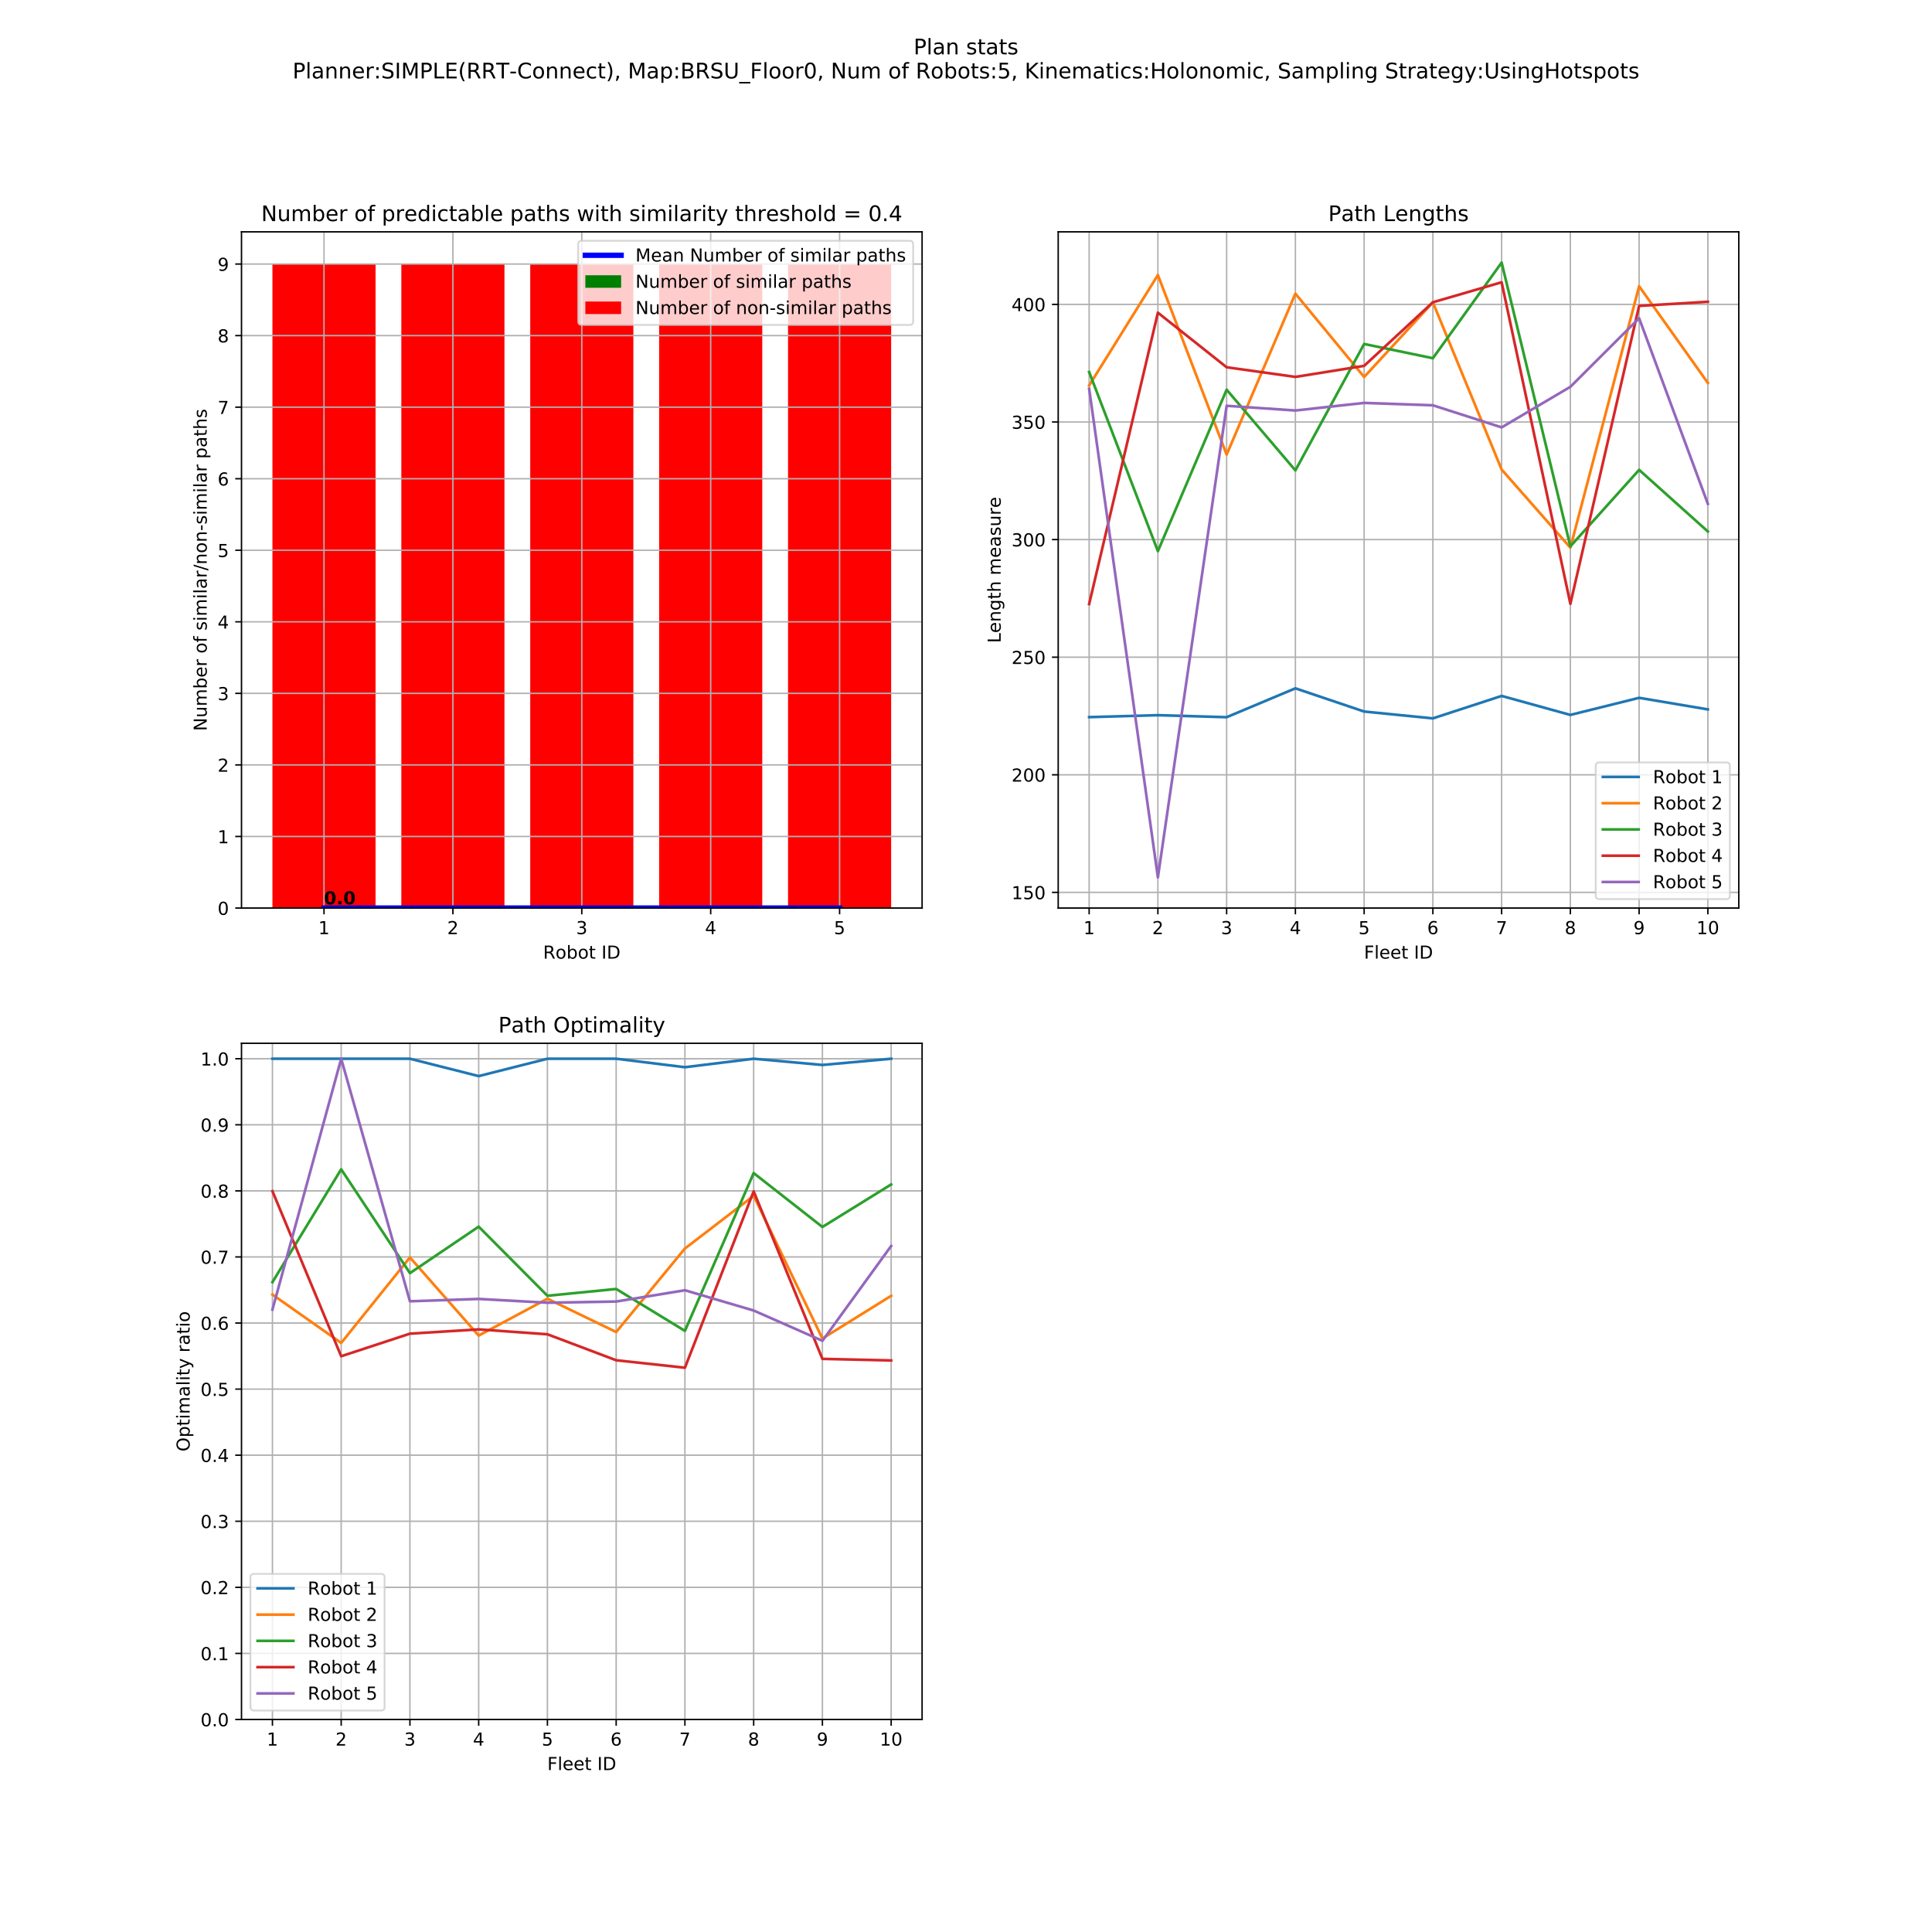 <?xml version="1.0" encoding="utf-8" standalone="no"?>
<!DOCTYPE svg PUBLIC "-//W3C//DTD SVG 1.1//EN"
  "http://www.w3.org/Graphics/SVG/1.1/DTD/svg11.dtd">
<!-- Created with matplotlib (https://matplotlib.org/) -->
<svg height="1080pt" version="1.1" viewBox="0 0 1080 1080" width="1080pt" xmlns="http://www.w3.org/2000/svg" xmlns:xlink="http://www.w3.org/1999/xlink">
 <defs>
  <style type="text/css">
*{stroke-linecap:butt;stroke-linejoin:round;}
  </style>
 </defs>
 <g id="figure_1">
  <g id="patch_1">
   <path d="M 0 1080 
L 1080 1080 
L 1080 0 
L 0 0 
z
" style="fill:#ffffff;"/>
  </g>
  <g id="axes_1">
   <g id="patch_2">
    <path d="M 135 507.6 
L 515.455 507.6 
L 515.455 129.6 
L 135 129.6 
z
" style="fill:#ffffff;"/>
   </g>
   <g id="patch_3">
    <path clip-path="url(#p832d542581)" d="M 152.293 507.6 
L 209.938 507.6 
L 209.938 507.6 
L 152.293 507.6 
z
" style="fill:#008000;"/>
   </g>
   <g id="patch_4">
    <path clip-path="url(#p832d542581)" d="M 224.349 507.6 
L 281.994 507.6 
L 281.994 507.6 
L 224.349 507.6 
z
" style="fill:#008000;"/>
   </g>
   <g id="patch_5">
    <path clip-path="url(#p832d542581)" d="M 296.405 507.6 
L 354.05 507.6 
L 354.05 507.6 
L 296.405 507.6 
z
" style="fill:#008000;"/>
   </g>
   <g id="patch_6">
    <path clip-path="url(#p832d542581)" d="M 368.461 507.6 
L 426.105 507.6 
L 426.105 507.6 
L 368.461 507.6 
z
" style="fill:#008000;"/>
   </g>
   <g id="patch_7">
    <path clip-path="url(#p832d542581)" d="M 440.517 507.6 
L 498.161 507.6 
L 498.161 507.6 
L 440.517 507.6 
z
" style="fill:#008000;"/>
   </g>
   <g id="patch_8">
    <path clip-path="url(#p832d542581)" d="M 152.293 507.6 
L 209.938 507.6 
L 209.938 147.6 
L 152.293 147.6 
z
" style="fill:#ff0000;"/>
   </g>
   <g id="patch_9">
    <path clip-path="url(#p832d542581)" d="M 224.349 507.6 
L 281.994 507.6 
L 281.994 147.6 
L 224.349 147.6 
z
" style="fill:#ff0000;"/>
   </g>
   <g id="patch_10">
    <path clip-path="url(#p832d542581)" d="M 296.405 507.6 
L 354.05 507.6 
L 354.05 147.6 
L 296.405 147.6 
z
" style="fill:#ff0000;"/>
   </g>
   <g id="patch_11">
    <path clip-path="url(#p832d542581)" d="M 368.461 507.6 
L 426.105 507.6 
L 426.105 147.6 
L 368.461 147.6 
z
" style="fill:#ff0000;"/>
   </g>
   <g id="patch_12">
    <path clip-path="url(#p832d542581)" d="M 440.517 507.6 
L 498.161 507.6 
L 498.161 147.6 
L 440.517 147.6 
z
" style="fill:#ff0000;"/>
   </g>
   <g id="matplotlib.axis_1">
    <g id="xtick_1">
     <g id="line2d_1">
      <path clip-path="url(#p832d542581)" d="M 181.116 507.6 
L 181.116 129.6 
" style="fill:none;stroke:#b0b0b0;stroke-linecap:square;stroke-width:0.8;"/>
     </g>
     <g id="line2d_2">
      <defs>
       <path d="M 0 0 
L 0 3.5 
" id="m1ea9afe2ad" style="stroke:#000000;stroke-width:0.8;"/>
      </defs>
      <g>
       <use style="stroke:#000000;stroke-width:0.8;" x="181.116" xlink:href="#m1ea9afe2ad" y="507.6"/>
      </g>
     </g>
     <g id="text_1">
      <!-- 1 -->
      <defs>
       <path d="M 12.406 8.297 
L 28.516 8.297 
L 28.516 63.922 
L 10.984 60.406 
L 10.984 69.391 
L 28.422 72.906 
L 38.281 72.906 
L 38.281 8.297 
L 54.391 8.297 
L 54.391 0 
L 12.406 0 
z
" id="DejaVuSans-49"/>
      </defs>
      <g transform="translate(177.934 522.198)scale(0.1 -0.1)">
       <use xlink:href="#DejaVuSans-49"/>
      </g>
     </g>
    </g>
    <g id="xtick_2">
     <g id="line2d_3">
      <path clip-path="url(#p832d542581)" d="M 253.171 507.6 
L 253.171 129.6 
" style="fill:none;stroke:#b0b0b0;stroke-linecap:square;stroke-width:0.8;"/>
     </g>
     <g id="line2d_4">
      <g>
       <use style="stroke:#000000;stroke-width:0.8;" x="253.171" xlink:href="#m1ea9afe2ad" y="507.6"/>
      </g>
     </g>
     <g id="text_2">
      <!-- 2 -->
      <defs>
       <path d="M 19.188 8.297 
L 53.609 8.297 
L 53.609 0 
L 7.328 0 
L 7.328 8.297 
Q 12.938 14.109 22.625 23.891 
Q 32.328 33.688 34.812 36.531 
Q 39.547 41.844 41.422 45.531 
Q 43.312 49.219 43.312 52.781 
Q 43.312 58.594 39.234 62.25 
Q 35.156 65.922 28.609 65.922 
Q 23.969 65.922 18.812 64.312 
Q 13.672 62.703 7.812 59.422 
L 7.812 69.391 
Q 13.766 71.781 18.938 73 
Q 24.125 74.219 28.422 74.219 
Q 39.75 74.219 46.484 68.547 
Q 53.219 62.891 53.219 53.422 
Q 53.219 48.922 51.531 44.891 
Q 49.859 40.875 45.406 35.406 
Q 44.188 33.984 37.641 27.219 
Q 31.109 20.453 19.188 8.297 
z
" id="DejaVuSans-50"/>
      </defs>
      <g transform="translate(249.99 522.198)scale(0.1 -0.1)">
       <use xlink:href="#DejaVuSans-50"/>
      </g>
     </g>
    </g>
    <g id="xtick_3">
     <g id="line2d_5">
      <path clip-path="url(#p832d542581)" d="M 325.227 507.6 
L 325.227 129.6 
" style="fill:none;stroke:#b0b0b0;stroke-linecap:square;stroke-width:0.8;"/>
     </g>
     <g id="line2d_6">
      <g>
       <use style="stroke:#000000;stroke-width:0.8;" x="325.227" xlink:href="#m1ea9afe2ad" y="507.6"/>
      </g>
     </g>
     <g id="text_3">
      <!-- 3 -->
      <defs>
       <path d="M 40.578 39.312 
Q 47.656 37.797 51.625 33 
Q 55.609 28.219 55.609 21.188 
Q 55.609 10.406 48.188 4.484 
Q 40.766 -1.422 27.094 -1.422 
Q 22.516 -1.422 17.656 -0.516 
Q 12.797 0.391 7.625 2.203 
L 7.625 11.719 
Q 11.719 9.328 16.594 8.109 
Q 21.484 6.891 26.812 6.891 
Q 36.078 6.891 40.938 10.547 
Q 45.797 14.203 45.797 21.188 
Q 45.797 27.641 41.281 31.266 
Q 36.766 34.906 28.719 34.906 
L 20.219 34.906 
L 20.219 43.016 
L 29.109 43.016 
Q 36.375 43.016 40.234 45.922 
Q 44.094 48.828 44.094 54.297 
Q 44.094 59.906 40.109 62.906 
Q 36.141 65.922 28.719 65.922 
Q 24.656 65.922 20.016 65.031 
Q 15.375 64.156 9.812 62.312 
L 9.812 71.094 
Q 15.438 72.656 20.344 73.438 
Q 25.25 74.219 29.594 74.219 
Q 40.828 74.219 47.359 69.109 
Q 53.906 64.016 53.906 55.328 
Q 53.906 49.266 50.438 45.094 
Q 46.969 40.922 40.578 39.312 
z
" id="DejaVuSans-51"/>
      </defs>
      <g transform="translate(322.046 522.198)scale(0.1 -0.1)">
       <use xlink:href="#DejaVuSans-51"/>
      </g>
     </g>
    </g>
    <g id="xtick_4">
     <g id="line2d_7">
      <path clip-path="url(#p832d542581)" d="M 397.283 507.6 
L 397.283 129.6 
" style="fill:none;stroke:#b0b0b0;stroke-linecap:square;stroke-width:0.8;"/>
     </g>
     <g id="line2d_8">
      <g>
       <use style="stroke:#000000;stroke-width:0.8;" x="397.283" xlink:href="#m1ea9afe2ad" y="507.6"/>
      </g>
     </g>
     <g id="text_4">
      <!-- 4 -->
      <defs>
       <path d="M 37.797 64.312 
L 12.891 25.391 
L 37.797 25.391 
z
M 35.203 72.906 
L 47.609 72.906 
L 47.609 25.391 
L 58.016 25.391 
L 58.016 17.188 
L 47.609 17.188 
L 47.609 0 
L 37.797 0 
L 37.797 17.188 
L 4.891 17.188 
L 4.891 26.703 
z
" id="DejaVuSans-52"/>
      </defs>
      <g transform="translate(394.102 522.198)scale(0.1 -0.1)">
       <use xlink:href="#DejaVuSans-52"/>
      </g>
     </g>
    </g>
    <g id="xtick_5">
     <g id="line2d_9">
      <path clip-path="url(#p832d542581)" d="M 469.339 507.6 
L 469.339 129.6 
" style="fill:none;stroke:#b0b0b0;stroke-linecap:square;stroke-width:0.8;"/>
     </g>
     <g id="line2d_10">
      <g>
       <use style="stroke:#000000;stroke-width:0.8;" x="469.339" xlink:href="#m1ea9afe2ad" y="507.6"/>
      </g>
     </g>
     <g id="text_5">
      <!-- 5 -->
      <defs>
       <path d="M 10.797 72.906 
L 49.516 72.906 
L 49.516 64.594 
L 19.828 64.594 
L 19.828 46.734 
Q 21.969 47.469 24.109 47.828 
Q 26.266 48.188 28.422 48.188 
Q 40.625 48.188 47.75 41.5 
Q 54.891 34.812 54.891 23.391 
Q 54.891 11.625 47.562 5.094 
Q 40.234 -1.422 26.906 -1.422 
Q 22.312 -1.422 17.547 -0.641 
Q 12.797 0.141 7.719 1.703 
L 7.719 11.625 
Q 12.109 9.234 16.797 8.062 
Q 21.484 6.891 26.703 6.891 
Q 35.156 6.891 40.078 11.328 
Q 45.016 15.766 45.016 23.391 
Q 45.016 31 40.078 35.438 
Q 35.156 39.891 26.703 39.891 
Q 22.75 39.891 18.812 39.016 
Q 14.891 38.141 10.797 36.281 
z
" id="DejaVuSans-53"/>
      </defs>
      <g transform="translate(466.158 522.198)scale(0.1 -0.1)">
       <use xlink:href="#DejaVuSans-53"/>
      </g>
     </g>
    </g>
    <g id="text_6">
     <!-- Robot ID -->
     <defs>
      <path d="M 44.391 34.188 
Q 47.562 33.109 50.562 29.594 
Q 53.562 26.078 56.594 19.922 
L 66.609 0 
L 56 0 
L 46.688 18.703 
Q 43.062 26.031 39.672 28.422 
Q 36.281 30.812 30.422 30.812 
L 19.672 30.812 
L 19.672 0 
L 9.812 0 
L 9.812 72.906 
L 32.078 72.906 
Q 44.578 72.906 50.734 67.672 
Q 56.891 62.453 56.891 51.906 
Q 56.891 45.016 53.688 40.469 
Q 50.484 35.938 44.391 34.188 
z
M 19.672 64.797 
L 19.672 38.922 
L 32.078 38.922 
Q 39.203 38.922 42.844 42.219 
Q 46.484 45.516 46.484 51.906 
Q 46.484 58.297 42.844 61.547 
Q 39.203 64.797 32.078 64.797 
z
" id="DejaVuSans-82"/>
      <path d="M 30.609 48.391 
Q 23.391 48.391 19.188 42.75 
Q 14.984 37.109 14.984 27.297 
Q 14.984 17.484 19.156 11.844 
Q 23.344 6.203 30.609 6.203 
Q 37.797 6.203 41.984 11.859 
Q 46.188 17.531 46.188 27.297 
Q 46.188 37.016 41.984 42.703 
Q 37.797 48.391 30.609 48.391 
z
M 30.609 56 
Q 42.328 56 49.016 48.375 
Q 55.719 40.766 55.719 27.297 
Q 55.719 13.875 49.016 6.219 
Q 42.328 -1.422 30.609 -1.422 
Q 18.844 -1.422 12.172 6.219 
Q 5.516 13.875 5.516 27.297 
Q 5.516 40.766 12.172 48.375 
Q 18.844 56 30.609 56 
z
" id="DejaVuSans-111"/>
      <path d="M 48.688 27.297 
Q 48.688 37.203 44.609 42.844 
Q 40.531 48.484 33.406 48.484 
Q 26.266 48.484 22.188 42.844 
Q 18.109 37.203 18.109 27.297 
Q 18.109 17.391 22.188 11.75 
Q 26.266 6.109 33.406 6.109 
Q 40.531 6.109 44.609 11.75 
Q 48.688 17.391 48.688 27.297 
z
M 18.109 46.391 
Q 20.953 51.266 25.266 53.625 
Q 29.594 56 35.594 56 
Q 45.562 56 51.781 48.094 
Q 58.016 40.188 58.016 27.297 
Q 58.016 14.406 51.781 6.484 
Q 45.562 -1.422 35.594 -1.422 
Q 29.594 -1.422 25.266 0.953 
Q 20.953 3.328 18.109 8.203 
L 18.109 0 
L 9.078 0 
L 9.078 75.984 
L 18.109 75.984 
z
" id="DejaVuSans-98"/>
      <path d="M 18.312 70.219 
L 18.312 54.688 
L 36.812 54.688 
L 36.812 47.703 
L 18.312 47.703 
L 18.312 18.016 
Q 18.312 11.328 20.141 9.422 
Q 21.969 7.516 27.594 7.516 
L 36.812 7.516 
L 36.812 0 
L 27.594 0 
Q 17.188 0 13.234 3.875 
Q 9.281 7.766 9.281 18.016 
L 9.281 47.703 
L 2.688 47.703 
L 2.688 54.688 
L 9.281 54.688 
L 9.281 70.219 
z
" id="DejaVuSans-116"/>
      <path id="DejaVuSans-32"/>
      <path d="M 9.812 72.906 
L 19.672 72.906 
L 19.672 0 
L 9.812 0 
z
" id="DejaVuSans-73"/>
      <path d="M 19.672 64.797 
L 19.672 8.109 
L 31.594 8.109 
Q 46.688 8.109 53.688 14.938 
Q 60.688 21.781 60.688 36.531 
Q 60.688 51.172 53.688 57.984 
Q 46.688 64.797 31.594 64.797 
z
M 9.812 72.906 
L 30.078 72.906 
Q 51.266 72.906 61.172 64.094 
Q 71.094 55.281 71.094 36.531 
Q 71.094 17.672 61.125 8.828 
Q 51.172 0 30.078 0 
L 9.812 0 
z
" id="DejaVuSans-68"/>
     </defs>
     <g transform="translate(303.589 535.877)scale(0.1 -0.1)">
      <use xlink:href="#DejaVuSans-82"/>
      <use x="69.42" xlink:href="#DejaVuSans-111"/>
      <use x="130.602" xlink:href="#DejaVuSans-98"/>
      <use x="194.078" xlink:href="#DejaVuSans-111"/>
      <use x="255.26" xlink:href="#DejaVuSans-116"/>
      <use x="294.469" xlink:href="#DejaVuSans-32"/>
      <use x="326.256" xlink:href="#DejaVuSans-73"/>
      <use x="355.748" xlink:href="#DejaVuSans-68"/>
     </g>
    </g>
   </g>
   <g id="matplotlib.axis_2">
    <g id="ytick_1">
     <g id="line2d_11">
      <path clip-path="url(#p832d542581)" d="M 135 507.6 
L 515.455 507.6 
" style="fill:none;stroke:#b0b0b0;stroke-linecap:square;stroke-width:0.8;"/>
     </g>
     <g id="line2d_12">
      <defs>
       <path d="M 0 0 
L -3.5 0 
" id="m4b06f2b9e5" style="stroke:#000000;stroke-width:0.8;"/>
      </defs>
      <g>
       <use style="stroke:#000000;stroke-width:0.8;" x="135" xlink:href="#m4b06f2b9e5" y="507.6"/>
      </g>
     </g>
     <g id="text_7">
      <!-- 0 -->
      <defs>
       <path d="M 31.781 66.406 
Q 24.172 66.406 20.328 58.906 
Q 16.5 51.422 16.5 36.375 
Q 16.5 21.391 20.328 13.891 
Q 24.172 6.391 31.781 6.391 
Q 39.453 6.391 43.281 13.891 
Q 47.125 21.391 47.125 36.375 
Q 47.125 51.422 43.281 58.906 
Q 39.453 66.406 31.781 66.406 
z
M 31.781 74.219 
Q 44.047 74.219 50.516 64.516 
Q 56.984 54.828 56.984 36.375 
Q 56.984 17.969 50.516 8.266 
Q 44.047 -1.422 31.781 -1.422 
Q 19.531 -1.422 13.062 8.266 
Q 6.594 17.969 6.594 36.375 
Q 6.594 54.828 13.062 64.516 
Q 19.531 74.219 31.781 74.219 
z
" id="DejaVuSans-48"/>
      </defs>
      <g transform="translate(121.638 511.399)scale(0.1 -0.1)">
       <use xlink:href="#DejaVuSans-48"/>
      </g>
     </g>
    </g>
    <g id="ytick_2">
     <g id="line2d_13">
      <path clip-path="url(#p832d542581)" d="M 135 467.6 
L 515.455 467.6 
" style="fill:none;stroke:#b0b0b0;stroke-linecap:square;stroke-width:0.8;"/>
     </g>
     <g id="line2d_14">
      <g>
       <use style="stroke:#000000;stroke-width:0.8;" x="135" xlink:href="#m4b06f2b9e5" y="467.6"/>
      </g>
     </g>
     <g id="text_8">
      <!-- 1 -->
      <g transform="translate(121.638 471.399)scale(0.1 -0.1)">
       <use xlink:href="#DejaVuSans-49"/>
      </g>
     </g>
    </g>
    <g id="ytick_3">
     <g id="line2d_15">
      <path clip-path="url(#p832d542581)" d="M 135 427.6 
L 515.455 427.6 
" style="fill:none;stroke:#b0b0b0;stroke-linecap:square;stroke-width:0.8;"/>
     </g>
     <g id="line2d_16">
      <g>
       <use style="stroke:#000000;stroke-width:0.8;" x="135" xlink:href="#m4b06f2b9e5" y="427.6"/>
      </g>
     </g>
     <g id="text_9">
      <!-- 2 -->
      <g transform="translate(121.638 431.399)scale(0.1 -0.1)">
       <use xlink:href="#DejaVuSans-50"/>
      </g>
     </g>
    </g>
    <g id="ytick_4">
     <g id="line2d_17">
      <path clip-path="url(#p832d542581)" d="M 135 387.6 
L 515.455 387.6 
" style="fill:none;stroke:#b0b0b0;stroke-linecap:square;stroke-width:0.8;"/>
     </g>
     <g id="line2d_18">
      <g>
       <use style="stroke:#000000;stroke-width:0.8;" x="135" xlink:href="#m4b06f2b9e5" y="387.6"/>
      </g>
     </g>
     <g id="text_10">
      <!-- 3 -->
      <g transform="translate(121.638 391.399)scale(0.1 -0.1)">
       <use xlink:href="#DejaVuSans-51"/>
      </g>
     </g>
    </g>
    <g id="ytick_5">
     <g id="line2d_19">
      <path clip-path="url(#p832d542581)" d="M 135 347.6 
L 515.455 347.6 
" style="fill:none;stroke:#b0b0b0;stroke-linecap:square;stroke-width:0.8;"/>
     </g>
     <g id="line2d_20">
      <g>
       <use style="stroke:#000000;stroke-width:0.8;" x="135" xlink:href="#m4b06f2b9e5" y="347.6"/>
      </g>
     </g>
     <g id="text_11">
      <!-- 4 -->
      <g transform="translate(121.638 351.399)scale(0.1 -0.1)">
       <use xlink:href="#DejaVuSans-52"/>
      </g>
     </g>
    </g>
    <g id="ytick_6">
     <g id="line2d_21">
      <path clip-path="url(#p832d542581)" d="M 135 307.6 
L 515.455 307.6 
" style="fill:none;stroke:#b0b0b0;stroke-linecap:square;stroke-width:0.8;"/>
     </g>
     <g id="line2d_22">
      <g>
       <use style="stroke:#000000;stroke-width:0.8;" x="135" xlink:href="#m4b06f2b9e5" y="307.6"/>
      </g>
     </g>
     <g id="text_12">
      <!-- 5 -->
      <g transform="translate(121.638 311.399)scale(0.1 -0.1)">
       <use xlink:href="#DejaVuSans-53"/>
      </g>
     </g>
    </g>
    <g id="ytick_7">
     <g id="line2d_23">
      <path clip-path="url(#p832d542581)" d="M 135 267.6 
L 515.455 267.6 
" style="fill:none;stroke:#b0b0b0;stroke-linecap:square;stroke-width:0.8;"/>
     </g>
     <g id="line2d_24">
      <g>
       <use style="stroke:#000000;stroke-width:0.8;" x="135" xlink:href="#m4b06f2b9e5" y="267.6"/>
      </g>
     </g>
     <g id="text_13">
      <!-- 6 -->
      <defs>
       <path d="M 33.016 40.375 
Q 26.375 40.375 22.484 35.828 
Q 18.609 31.297 18.609 23.391 
Q 18.609 15.531 22.484 10.953 
Q 26.375 6.391 33.016 6.391 
Q 39.656 6.391 43.531 10.953 
Q 47.406 15.531 47.406 23.391 
Q 47.406 31.297 43.531 35.828 
Q 39.656 40.375 33.016 40.375 
z
M 52.594 71.297 
L 52.594 62.312 
Q 48.875 64.062 45.094 64.984 
Q 41.312 65.922 37.594 65.922 
Q 27.828 65.922 22.672 59.328 
Q 17.531 52.734 16.797 39.406 
Q 19.672 43.656 24.016 45.922 
Q 28.375 48.188 33.594 48.188 
Q 44.578 48.188 50.953 41.516 
Q 57.328 34.859 57.328 23.391 
Q 57.328 12.156 50.688 5.359 
Q 44.047 -1.422 33.016 -1.422 
Q 20.359 -1.422 13.672 8.266 
Q 6.984 17.969 6.984 36.375 
Q 6.984 53.656 15.188 63.938 
Q 23.391 74.219 37.203 74.219 
Q 40.922 74.219 44.703 73.484 
Q 48.484 72.75 52.594 71.297 
z
" id="DejaVuSans-54"/>
      </defs>
      <g transform="translate(121.638 271.399)scale(0.1 -0.1)">
       <use xlink:href="#DejaVuSans-54"/>
      </g>
     </g>
    </g>
    <g id="ytick_8">
     <g id="line2d_25">
      <path clip-path="url(#p832d542581)" d="M 135 227.6 
L 515.455 227.6 
" style="fill:none;stroke:#b0b0b0;stroke-linecap:square;stroke-width:0.8;"/>
     </g>
     <g id="line2d_26">
      <g>
       <use style="stroke:#000000;stroke-width:0.8;" x="135" xlink:href="#m4b06f2b9e5" y="227.6"/>
      </g>
     </g>
     <g id="text_14">
      <!-- 7 -->
      <defs>
       <path d="M 8.203 72.906 
L 55.078 72.906 
L 55.078 68.703 
L 28.609 0 
L 18.312 0 
L 43.219 64.594 
L 8.203 64.594 
z
" id="DejaVuSans-55"/>
      </defs>
      <g transform="translate(121.638 231.399)scale(0.1 -0.1)">
       <use xlink:href="#DejaVuSans-55"/>
      </g>
     </g>
    </g>
    <g id="ytick_9">
     <g id="line2d_27">
      <path clip-path="url(#p832d542581)" d="M 135 187.6 
L 515.455 187.6 
" style="fill:none;stroke:#b0b0b0;stroke-linecap:square;stroke-width:0.8;"/>
     </g>
     <g id="line2d_28">
      <g>
       <use style="stroke:#000000;stroke-width:0.8;" x="135" xlink:href="#m4b06f2b9e5" y="187.6"/>
      </g>
     </g>
     <g id="text_15">
      <!-- 8 -->
      <defs>
       <path d="M 31.781 34.625 
Q 24.75 34.625 20.719 30.859 
Q 16.703 27.094 16.703 20.516 
Q 16.703 13.922 20.719 10.156 
Q 24.75 6.391 31.781 6.391 
Q 38.812 6.391 42.859 10.172 
Q 46.922 13.969 46.922 20.516 
Q 46.922 27.094 42.891 30.859 
Q 38.875 34.625 31.781 34.625 
z
M 21.922 38.812 
Q 15.578 40.375 12.031 44.719 
Q 8.5 49.078 8.5 55.328 
Q 8.5 64.062 14.719 69.141 
Q 20.953 74.219 31.781 74.219 
Q 42.672 74.219 48.875 69.141 
Q 55.078 64.062 55.078 55.328 
Q 55.078 49.078 51.531 44.719 
Q 48 40.375 41.703 38.812 
Q 48.828 37.156 52.797 32.312 
Q 56.781 27.484 56.781 20.516 
Q 56.781 9.906 50.312 4.234 
Q 43.844 -1.422 31.781 -1.422 
Q 19.734 -1.422 13.25 4.234 
Q 6.781 9.906 6.781 20.516 
Q 6.781 27.484 10.781 32.312 
Q 14.797 37.156 21.922 38.812 
z
M 18.312 54.391 
Q 18.312 48.734 21.844 45.562 
Q 25.391 42.391 31.781 42.391 
Q 38.141 42.391 41.719 45.562 
Q 45.312 48.734 45.312 54.391 
Q 45.312 60.062 41.719 63.234 
Q 38.141 66.406 31.781 66.406 
Q 25.391 66.406 21.844 63.234 
Q 18.312 60.062 18.312 54.391 
z
" id="DejaVuSans-56"/>
      </defs>
      <g transform="translate(121.638 191.399)scale(0.1 -0.1)">
       <use xlink:href="#DejaVuSans-56"/>
      </g>
     </g>
    </g>
    <g id="ytick_10">
     <g id="line2d_29">
      <path clip-path="url(#p832d542581)" d="M 135 147.6 
L 515.455 147.6 
" style="fill:none;stroke:#b0b0b0;stroke-linecap:square;stroke-width:0.8;"/>
     </g>
     <g id="line2d_30">
      <g>
       <use style="stroke:#000000;stroke-width:0.8;" x="135" xlink:href="#m4b06f2b9e5" y="147.6"/>
      </g>
     </g>
     <g id="text_16">
      <!-- 9 -->
      <defs>
       <path d="M 10.984 1.516 
L 10.984 10.5 
Q 14.703 8.734 18.5 7.812 
Q 22.312 6.891 25.984 6.891 
Q 35.75 6.891 40.891 13.453 
Q 46.047 20.016 46.781 33.406 
Q 43.953 29.203 39.594 26.953 
Q 35.25 24.703 29.984 24.703 
Q 19.047 24.703 12.672 31.312 
Q 6.297 37.938 6.297 49.422 
Q 6.297 60.641 12.938 67.422 
Q 19.578 74.219 30.609 74.219 
Q 43.266 74.219 49.922 64.516 
Q 56.594 54.828 56.594 36.375 
Q 56.594 19.141 48.406 8.859 
Q 40.234 -1.422 26.422 -1.422 
Q 22.703 -1.422 18.891 -0.688 
Q 15.094 0.047 10.984 1.516 
z
M 30.609 32.422 
Q 37.25 32.422 41.125 36.953 
Q 45.016 41.5 45.016 49.422 
Q 45.016 57.281 41.125 61.844 
Q 37.25 66.406 30.609 66.406 
Q 23.969 66.406 20.094 61.844 
Q 16.219 57.281 16.219 49.422 
Q 16.219 41.5 20.094 36.953 
Q 23.969 32.422 30.609 32.422 
z
" id="DejaVuSans-57"/>
      </defs>
      <g transform="translate(121.638 151.399)scale(0.1 -0.1)">
       <use xlink:href="#DejaVuSans-57"/>
      </g>
     </g>
    </g>
    <g id="text_17">
     <!-- Number of similar/non-similar paths -->
     <defs>
      <path d="M 9.812 72.906 
L 23.094 72.906 
L 55.422 11.922 
L 55.422 72.906 
L 64.984 72.906 
L 64.984 0 
L 51.703 0 
L 19.391 60.984 
L 19.391 0 
L 9.812 0 
z
" id="DejaVuSans-78"/>
      <path d="M 8.5 21.578 
L 8.5 54.688 
L 17.484 54.688 
L 17.484 21.922 
Q 17.484 14.156 20.5 10.266 
Q 23.531 6.391 29.594 6.391 
Q 36.859 6.391 41.078 11.031 
Q 45.312 15.672 45.312 23.688 
L 45.312 54.688 
L 54.297 54.688 
L 54.297 0 
L 45.312 0 
L 45.312 8.406 
Q 42.047 3.422 37.719 1 
Q 33.406 -1.422 27.688 -1.422 
Q 18.266 -1.422 13.375 4.438 
Q 8.5 10.297 8.5 21.578 
z
M 31.109 56 
z
" id="DejaVuSans-117"/>
      <path d="M 52 44.188 
Q 55.375 50.25 60.062 53.125 
Q 64.75 56 71.094 56 
Q 79.641 56 84.281 50.016 
Q 88.922 44.047 88.922 33.016 
L 88.922 0 
L 79.891 0 
L 79.891 32.719 
Q 79.891 40.578 77.094 44.375 
Q 74.312 48.188 68.609 48.188 
Q 61.625 48.188 57.562 43.547 
Q 53.516 38.922 53.516 30.906 
L 53.516 0 
L 44.484 0 
L 44.484 32.719 
Q 44.484 40.625 41.703 44.406 
Q 38.922 48.188 33.109 48.188 
Q 26.219 48.188 22.156 43.531 
Q 18.109 38.875 18.109 30.906 
L 18.109 0 
L 9.078 0 
L 9.078 54.688 
L 18.109 54.688 
L 18.109 46.188 
Q 21.188 51.219 25.484 53.609 
Q 29.781 56 35.688 56 
Q 41.656 56 45.828 52.969 
Q 50 49.953 52 44.188 
z
" id="DejaVuSans-109"/>
      <path d="M 56.203 29.594 
L 56.203 25.203 
L 14.891 25.203 
Q 15.484 15.922 20.484 11.062 
Q 25.484 6.203 34.422 6.203 
Q 39.594 6.203 44.453 7.469 
Q 49.312 8.734 54.109 11.281 
L 54.109 2.781 
Q 49.266 0.734 44.188 -0.344 
Q 39.109 -1.422 33.891 -1.422 
Q 20.797 -1.422 13.156 6.188 
Q 5.516 13.812 5.516 26.812 
Q 5.516 40.234 12.766 48.109 
Q 20.016 56 32.328 56 
Q 43.359 56 49.781 48.891 
Q 56.203 41.797 56.203 29.594 
z
M 47.219 32.234 
Q 47.125 39.594 43.094 43.984 
Q 39.062 48.391 32.422 48.391 
Q 24.906 48.391 20.391 44.141 
Q 15.875 39.891 15.188 32.172 
z
" id="DejaVuSans-101"/>
      <path d="M 41.109 46.297 
Q 39.594 47.172 37.812 47.578 
Q 36.031 48 33.891 48 
Q 26.266 48 22.188 43.047 
Q 18.109 38.094 18.109 28.812 
L 18.109 0 
L 9.078 0 
L 9.078 54.688 
L 18.109 54.688 
L 18.109 46.188 
Q 20.953 51.172 25.484 53.578 
Q 30.031 56 36.531 56 
Q 37.453 56 38.578 55.875 
Q 39.703 55.766 41.062 55.516 
z
" id="DejaVuSans-114"/>
      <path d="M 37.109 75.984 
L 37.109 68.5 
L 28.516 68.5 
Q 23.688 68.5 21.797 66.547 
Q 19.922 64.594 19.922 59.516 
L 19.922 54.688 
L 34.719 54.688 
L 34.719 47.703 
L 19.922 47.703 
L 19.922 0 
L 10.891 0 
L 10.891 47.703 
L 2.297 47.703 
L 2.297 54.688 
L 10.891 54.688 
L 10.891 58.5 
Q 10.891 67.625 15.141 71.797 
Q 19.391 75.984 28.609 75.984 
z
" id="DejaVuSans-102"/>
      <path d="M 44.281 53.078 
L 44.281 44.578 
Q 40.484 46.531 36.375 47.5 
Q 32.281 48.484 27.875 48.484 
Q 21.188 48.484 17.844 46.438 
Q 14.5 44.391 14.5 40.281 
Q 14.5 37.156 16.891 35.375 
Q 19.281 33.594 26.516 31.984 
L 29.594 31.297 
Q 39.156 29.25 43.188 25.516 
Q 47.219 21.781 47.219 15.094 
Q 47.219 7.469 41.188 3.016 
Q 35.156 -1.422 24.609 -1.422 
Q 20.219 -1.422 15.453 -0.562 
Q 10.688 0.297 5.422 2 
L 5.422 11.281 
Q 10.406 8.688 15.234 7.391 
Q 20.062 6.109 24.812 6.109 
Q 31.156 6.109 34.562 8.281 
Q 37.984 10.453 37.984 14.406 
Q 37.984 18.062 35.516 20.016 
Q 33.062 21.969 24.703 23.781 
L 21.578 24.516 
Q 13.234 26.266 9.516 29.906 
Q 5.812 33.547 5.812 39.891 
Q 5.812 47.609 11.281 51.797 
Q 16.75 56 26.812 56 
Q 31.781 56 36.172 55.266 
Q 40.578 54.547 44.281 53.078 
z
" id="DejaVuSans-115"/>
      <path d="M 9.422 54.688 
L 18.406 54.688 
L 18.406 0 
L 9.422 0 
z
M 9.422 75.984 
L 18.406 75.984 
L 18.406 64.594 
L 9.422 64.594 
z
" id="DejaVuSans-105"/>
      <path d="M 9.422 75.984 
L 18.406 75.984 
L 18.406 0 
L 9.422 0 
z
" id="DejaVuSans-108"/>
      <path d="M 34.281 27.484 
Q 23.391 27.484 19.188 25 
Q 14.984 22.516 14.984 16.5 
Q 14.984 11.719 18.141 8.906 
Q 21.297 6.109 26.703 6.109 
Q 34.188 6.109 38.703 11.406 
Q 43.219 16.703 43.219 25.484 
L 43.219 27.484 
z
M 52.203 31.203 
L 52.203 0 
L 43.219 0 
L 43.219 8.297 
Q 40.141 3.328 35.547 0.953 
Q 30.953 -1.422 24.312 -1.422 
Q 15.922 -1.422 10.953 3.297 
Q 6 8.016 6 15.922 
Q 6 25.141 12.172 29.828 
Q 18.359 34.516 30.609 34.516 
L 43.219 34.516 
L 43.219 35.406 
Q 43.219 41.609 39.141 45 
Q 35.062 48.391 27.688 48.391 
Q 23 48.391 18.547 47.266 
Q 14.109 46.141 10.016 43.891 
L 10.016 52.203 
Q 14.938 54.109 19.578 55.047 
Q 24.219 56 28.609 56 
Q 40.484 56 46.344 49.844 
Q 52.203 43.703 52.203 31.203 
z
" id="DejaVuSans-97"/>
      <path d="M 25.391 72.906 
L 33.688 72.906 
L 8.297 -9.281 
L 0 -9.281 
z
" id="DejaVuSans-47"/>
      <path d="M 54.891 33.016 
L 54.891 0 
L 45.906 0 
L 45.906 32.719 
Q 45.906 40.484 42.875 44.328 
Q 39.844 48.188 33.797 48.188 
Q 26.516 48.188 22.312 43.547 
Q 18.109 38.922 18.109 30.906 
L 18.109 0 
L 9.078 0 
L 9.078 54.688 
L 18.109 54.688 
L 18.109 46.188 
Q 21.344 51.125 25.703 53.562 
Q 30.078 56 35.797 56 
Q 45.219 56 50.047 50.172 
Q 54.891 44.344 54.891 33.016 
z
" id="DejaVuSans-110"/>
      <path d="M 4.891 31.391 
L 31.203 31.391 
L 31.203 23.391 
L 4.891 23.391 
z
" id="DejaVuSans-45"/>
      <path d="M 18.109 8.203 
L 18.109 -20.797 
L 9.078 -20.797 
L 9.078 54.688 
L 18.109 54.688 
L 18.109 46.391 
Q 20.953 51.266 25.266 53.625 
Q 29.594 56 35.594 56 
Q 45.562 56 51.781 48.094 
Q 58.016 40.188 58.016 27.297 
Q 58.016 14.406 51.781 6.484 
Q 45.562 -1.422 35.594 -1.422 
Q 29.594 -1.422 25.266 0.953 
Q 20.953 3.328 18.109 8.203 
z
M 48.688 27.297 
Q 48.688 37.203 44.609 42.844 
Q 40.531 48.484 33.406 48.484 
Q 26.266 48.484 22.188 42.844 
Q 18.109 37.203 18.109 27.297 
Q 18.109 17.391 22.188 11.75 
Q 26.266 6.109 33.406 6.109 
Q 40.531 6.109 44.609 11.75 
Q 48.688 17.391 48.688 27.297 
z
" id="DejaVuSans-112"/>
      <path d="M 54.891 33.016 
L 54.891 0 
L 45.906 0 
L 45.906 32.719 
Q 45.906 40.484 42.875 44.328 
Q 39.844 48.188 33.797 48.188 
Q 26.516 48.188 22.312 43.547 
Q 18.109 38.922 18.109 30.906 
L 18.109 0 
L 9.078 0 
L 9.078 75.984 
L 18.109 75.984 
L 18.109 46.188 
Q 21.344 51.125 25.703 53.562 
Q 30.078 56 35.797 56 
Q 45.219 56 50.047 50.172 
Q 54.891 44.344 54.891 33.016 
z
" id="DejaVuSans-104"/>
     </defs>
     <g transform="translate(115.558 408.653)rotate(-90)scale(0.1 -0.1)">
      <use xlink:href="#DejaVuSans-78"/>
      <use x="74.805" xlink:href="#DejaVuSans-117"/>
      <use x="138.184" xlink:href="#DejaVuSans-109"/>
      <use x="235.596" xlink:href="#DejaVuSans-98"/>
      <use x="299.072" xlink:href="#DejaVuSans-101"/>
      <use x="360.596" xlink:href="#DejaVuSans-114"/>
      <use x="401.709" xlink:href="#DejaVuSans-32"/>
      <use x="433.496" xlink:href="#DejaVuSans-111"/>
      <use x="494.678" xlink:href="#DejaVuSans-102"/>
      <use x="529.883" xlink:href="#DejaVuSans-32"/>
      <use x="561.67" xlink:href="#DejaVuSans-115"/>
      <use x="613.77" xlink:href="#DejaVuSans-105"/>
      <use x="641.553" xlink:href="#DejaVuSans-109"/>
      <use x="738.965" xlink:href="#DejaVuSans-105"/>
      <use x="766.748" xlink:href="#DejaVuSans-108"/>
      <use x="794.531" xlink:href="#DejaVuSans-97"/>
      <use x="855.811" xlink:href="#DejaVuSans-114"/>
      <use x="896.924" xlink:href="#DejaVuSans-47"/>
      <use x="930.615" xlink:href="#DejaVuSans-110"/>
      <use x="993.994" xlink:href="#DejaVuSans-111"/>
      <use x="1055.176" xlink:href="#DejaVuSans-110"/>
      <use x="1118.555" xlink:href="#DejaVuSans-45"/>
      <use x="1154.639" xlink:href="#DejaVuSans-115"/>
      <use x="1206.738" xlink:href="#DejaVuSans-105"/>
      <use x="1234.521" xlink:href="#DejaVuSans-109"/>
      <use x="1331.934" xlink:href="#DejaVuSans-105"/>
      <use x="1359.717" xlink:href="#DejaVuSans-108"/>
      <use x="1387.5" xlink:href="#DejaVuSans-97"/>
      <use x="1448.779" xlink:href="#DejaVuSans-114"/>
      <use x="1489.893" xlink:href="#DejaVuSans-32"/>
      <use x="1521.68" xlink:href="#DejaVuSans-112"/>
      <use x="1585.156" xlink:href="#DejaVuSans-97"/>
      <use x="1646.436" xlink:href="#DejaVuSans-116"/>
      <use x="1685.645" xlink:href="#DejaVuSans-104"/>
      <use x="1749.023" xlink:href="#DejaVuSans-115"/>
     </g>
    </g>
   </g>
   <g id="line2d_31">
    <path clip-path="url(#p832d542581)" d="M 181.116 507.6 
L 253.171 507.6 
L 325.227 507.6 
L 397.283 507.6 
L 469.339 507.6 
" style="fill:none;stroke:#0000ff;stroke-linecap:square;stroke-width:3;"/>
   </g>
   <g id="patch_13">
    <path d="M 135 507.6 
L 135 129.6 
" style="fill:none;stroke:#000000;stroke-linecap:square;stroke-linejoin:miter;stroke-width:0.8;"/>
   </g>
   <g id="patch_14">
    <path d="M 515.455 507.6 
L 515.455 129.6 
" style="fill:none;stroke:#000000;stroke-linecap:square;stroke-linejoin:miter;stroke-width:0.8;"/>
   </g>
   <g id="patch_15">
    <path d="M 135 507.6 
L 515.455 507.6 
" style="fill:none;stroke:#000000;stroke-linecap:square;stroke-linejoin:miter;stroke-width:0.8;"/>
   </g>
   <g id="patch_16">
    <path d="M 135 129.6 
L 515.455 129.6 
" style="fill:none;stroke:#000000;stroke-linecap:square;stroke-linejoin:miter;stroke-width:0.8;"/>
   </g>
   <g id="text_18">
    <!-- 0.0 -->
    <defs>
     <path d="M 46 36.531 
Q 46 50.203 43.438 55.781 
Q 40.875 61.375 34.812 61.375 
Q 28.766 61.375 26.172 55.781 
Q 23.578 50.203 23.578 36.531 
Q 23.578 22.703 26.172 17.031 
Q 28.766 11.375 34.812 11.375 
Q 40.828 11.375 43.406 17.031 
Q 46 22.703 46 36.531 
z
M 64.797 36.375 
Q 64.797 18.266 56.984 8.422 
Q 49.172 -1.422 34.812 -1.422 
Q 20.406 -1.422 12.594 8.422 
Q 4.781 18.266 4.781 36.375 
Q 4.781 54.547 12.594 64.375 
Q 20.406 74.219 34.812 74.219 
Q 49.172 74.219 56.984 64.375 
Q 64.797 54.547 64.797 36.375 
z
" id="DejaVuSans-Bold-48"/>
     <path d="M 10.203 18.891 
L 27.781 18.891 
L 27.781 0 
L 10.203 0 
z
" id="DejaVuSans-Bold-46"/>
    </defs>
    <g transform="translate(181.116 505.52)scale(0.1 -0.1)">
     <use xlink:href="#DejaVuSans-Bold-48"/>
     <use x="69.58" xlink:href="#DejaVuSans-Bold-46"/>
     <use x="107.568" xlink:href="#DejaVuSans-Bold-48"/>
    </g>
   </g>
   <g id="text_19">
    <!-- Number of predictable paths with similarity threshold = 0.4 -->
    <defs>
     <path d="M 45.406 46.391 
L 45.406 75.984 
L 54.391 75.984 
L 54.391 0 
L 45.406 0 
L 45.406 8.203 
Q 42.578 3.328 38.25 0.953 
Q 33.938 -1.422 27.875 -1.422 
Q 17.969 -1.422 11.734 6.484 
Q 5.516 14.406 5.516 27.297 
Q 5.516 40.188 11.734 48.094 
Q 17.969 56 27.875 56 
Q 33.938 56 38.25 53.625 
Q 42.578 51.266 45.406 46.391 
z
M 14.797 27.297 
Q 14.797 17.391 18.875 11.75 
Q 22.953 6.109 30.078 6.109 
Q 37.203 6.109 41.297 11.75 
Q 45.406 17.391 45.406 27.297 
Q 45.406 37.203 41.297 42.844 
Q 37.203 48.484 30.078 48.484 
Q 22.953 48.484 18.875 42.844 
Q 14.797 37.203 14.797 27.297 
z
" id="DejaVuSans-100"/>
     <path d="M 48.781 52.594 
L 48.781 44.188 
Q 44.969 46.297 41.141 47.344 
Q 37.312 48.391 33.406 48.391 
Q 24.656 48.391 19.812 42.844 
Q 14.984 37.312 14.984 27.297 
Q 14.984 17.281 19.812 11.734 
Q 24.656 6.203 33.406 6.203 
Q 37.312 6.203 41.141 7.25 
Q 44.969 8.297 48.781 10.406 
L 48.781 2.094 
Q 45.016 0.344 40.984 -0.531 
Q 36.969 -1.422 32.422 -1.422 
Q 20.062 -1.422 12.781 6.344 
Q 5.516 14.109 5.516 27.297 
Q 5.516 40.672 12.859 48.328 
Q 20.219 56 33.016 56 
Q 37.156 56 41.109 55.141 
Q 45.062 54.297 48.781 52.594 
z
" id="DejaVuSans-99"/>
     <path d="M 4.203 54.688 
L 13.188 54.688 
L 24.422 12.016 
L 35.594 54.688 
L 46.188 54.688 
L 57.422 12.016 
L 68.609 54.688 
L 77.594 54.688 
L 63.281 0 
L 52.688 0 
L 40.922 44.828 
L 29.109 0 
L 18.5 0 
z
" id="DejaVuSans-119"/>
     <path d="M 32.172 -5.078 
Q 28.375 -14.844 24.75 -17.812 
Q 21.141 -20.797 15.094 -20.797 
L 7.906 -20.797 
L 7.906 -13.281 
L 13.188 -13.281 
Q 16.891 -13.281 18.938 -11.516 
Q 21 -9.766 23.484 -3.219 
L 25.094 0.875 
L 2.984 54.688 
L 12.5 54.688 
L 29.594 11.922 
L 46.688 54.688 
L 56.203 54.688 
z
" id="DejaVuSans-121"/>
     <path d="M 10.594 45.406 
L 73.188 45.406 
L 73.188 37.203 
L 10.594 37.203 
z
M 10.594 25.484 
L 73.188 25.484 
L 73.188 17.188 
L 10.594 17.188 
z
" id="DejaVuSans-61"/>
     <path d="M 10.688 12.406 
L 21 12.406 
L 21 0 
L 10.688 0 
z
" id="DejaVuSans-46"/>
    </defs>
    <g transform="translate(146.013 123.6)scale(0.12 -0.12)">
     <use xlink:href="#DejaVuSans-78"/>
     <use x="74.805" xlink:href="#DejaVuSans-117"/>
     <use x="138.184" xlink:href="#DejaVuSans-109"/>
     <use x="235.596" xlink:href="#DejaVuSans-98"/>
     <use x="299.072" xlink:href="#DejaVuSans-101"/>
     <use x="360.596" xlink:href="#DejaVuSans-114"/>
     <use x="401.709" xlink:href="#DejaVuSans-32"/>
     <use x="433.496" xlink:href="#DejaVuSans-111"/>
     <use x="494.678" xlink:href="#DejaVuSans-102"/>
     <use x="529.883" xlink:href="#DejaVuSans-32"/>
     <use x="561.67" xlink:href="#DejaVuSans-112"/>
     <use x="625.146" xlink:href="#DejaVuSans-114"/>
     <use x="666.229" xlink:href="#DejaVuSans-101"/>
     <use x="727.752" xlink:href="#DejaVuSans-100"/>
     <use x="791.229" xlink:href="#DejaVuSans-105"/>
     <use x="819.012" xlink:href="#DejaVuSans-99"/>
     <use x="873.992" xlink:href="#DejaVuSans-116"/>
     <use x="913.201" xlink:href="#DejaVuSans-97"/>
     <use x="974.48" xlink:href="#DejaVuSans-98"/>
     <use x="1037.957" xlink:href="#DejaVuSans-108"/>
     <use x="1065.74" xlink:href="#DejaVuSans-101"/>
     <use x="1127.264" xlink:href="#DejaVuSans-32"/>
     <use x="1159.051" xlink:href="#DejaVuSans-112"/>
     <use x="1222.527" xlink:href="#DejaVuSans-97"/>
     <use x="1283.807" xlink:href="#DejaVuSans-116"/>
     <use x="1323.016" xlink:href="#DejaVuSans-104"/>
     <use x="1386.395" xlink:href="#DejaVuSans-115"/>
     <use x="1438.494" xlink:href="#DejaVuSans-32"/>
     <use x="1470.281" xlink:href="#DejaVuSans-119"/>
     <use x="1552.068" xlink:href="#DejaVuSans-105"/>
     <use x="1579.852" xlink:href="#DejaVuSans-116"/>
     <use x="1619.061" xlink:href="#DejaVuSans-104"/>
     <use x="1682.439" xlink:href="#DejaVuSans-32"/>
     <use x="1714.227" xlink:href="#DejaVuSans-115"/>
     <use x="1766.326" xlink:href="#DejaVuSans-105"/>
     <use x="1794.109" xlink:href="#DejaVuSans-109"/>
     <use x="1891.521" xlink:href="#DejaVuSans-105"/>
     <use x="1919.305" xlink:href="#DejaVuSans-108"/>
     <use x="1947.088" xlink:href="#DejaVuSans-97"/>
     <use x="2008.367" xlink:href="#DejaVuSans-114"/>
     <use x="2049.48" xlink:href="#DejaVuSans-105"/>
     <use x="2077.264" xlink:href="#DejaVuSans-116"/>
     <use x="2116.473" xlink:href="#DejaVuSans-121"/>
     <use x="2175.652" xlink:href="#DejaVuSans-32"/>
     <use x="2207.439" xlink:href="#DejaVuSans-116"/>
     <use x="2246.648" xlink:href="#DejaVuSans-104"/>
     <use x="2310.027" xlink:href="#DejaVuSans-114"/>
     <use x="2351.109" xlink:href="#DejaVuSans-101"/>
     <use x="2412.633" xlink:href="#DejaVuSans-115"/>
     <use x="2464.732" xlink:href="#DejaVuSans-104"/>
     <use x="2528.111" xlink:href="#DejaVuSans-111"/>
     <use x="2589.293" xlink:href="#DejaVuSans-108"/>
     <use x="2617.076" xlink:href="#DejaVuSans-100"/>
     <use x="2680.553" xlink:href="#DejaVuSans-32"/>
     <use x="2712.34" xlink:href="#DejaVuSans-61"/>
     <use x="2796.129" xlink:href="#DejaVuSans-32"/>
     <use x="2827.916" xlink:href="#DejaVuSans-48"/>
     <use x="2891.539" xlink:href="#DejaVuSans-46"/>
     <use x="2923.326" xlink:href="#DejaVuSans-52"/>
    </g>
   </g>
   <g id="legend_1">
    <g id="patch_17">
     <path d="M 325.217 181.634 
L 508.455 181.634 
Q 510.455 181.634 510.455 179.634 
L 510.455 136.6 
Q 510.455 134.6 508.455 134.6 
L 325.217 134.6 
Q 323.217 134.6 323.217 136.6 
L 323.217 179.634 
Q 323.217 181.634 325.217 181.634 
z
" style="fill:#ffffff;opacity:0.8;stroke:#cccccc;stroke-linejoin:miter;"/>
    </g>
    <g id="line2d_32">
     <path d="M 327.217 142.698 
L 347.217 142.698 
" style="fill:none;stroke:#0000ff;stroke-linecap:square;stroke-width:3;"/>
    </g>
    <g id="line2d_33"/>
    <g id="text_20">
     <!-- Mean Number of similar paths -->
     <defs>
      <path d="M 9.812 72.906 
L 24.516 72.906 
L 43.109 23.297 
L 61.812 72.906 
L 76.516 72.906 
L 76.516 0 
L 66.891 0 
L 66.891 64.016 
L 48.094 14.016 
L 38.188 14.016 
L 19.391 64.016 
L 19.391 0 
L 9.812 0 
z
" id="DejaVuSans-77"/>
     </defs>
     <g transform="translate(355.217 146.198)scale(0.1 -0.1)">
      <use xlink:href="#DejaVuSans-77"/>
      <use x="86.279" xlink:href="#DejaVuSans-101"/>
      <use x="147.803" xlink:href="#DejaVuSans-97"/>
      <use x="209.082" xlink:href="#DejaVuSans-110"/>
      <use x="272.461" xlink:href="#DejaVuSans-32"/>
      <use x="304.248" xlink:href="#DejaVuSans-78"/>
      <use x="379.053" xlink:href="#DejaVuSans-117"/>
      <use x="442.432" xlink:href="#DejaVuSans-109"/>
      <use x="539.844" xlink:href="#DejaVuSans-98"/>
      <use x="603.32" xlink:href="#DejaVuSans-101"/>
      <use x="664.844" xlink:href="#DejaVuSans-114"/>
      <use x="705.957" xlink:href="#DejaVuSans-32"/>
      <use x="737.744" xlink:href="#DejaVuSans-111"/>
      <use x="798.926" xlink:href="#DejaVuSans-102"/>
      <use x="834.131" xlink:href="#DejaVuSans-32"/>
      <use x="865.918" xlink:href="#DejaVuSans-115"/>
      <use x="918.018" xlink:href="#DejaVuSans-105"/>
      <use x="945.801" xlink:href="#DejaVuSans-109"/>
      <use x="1043.213" xlink:href="#DejaVuSans-105"/>
      <use x="1070.996" xlink:href="#DejaVuSans-108"/>
      <use x="1098.779" xlink:href="#DejaVuSans-97"/>
      <use x="1160.059" xlink:href="#DejaVuSans-114"/>
      <use x="1201.172" xlink:href="#DejaVuSans-32"/>
      <use x="1232.959" xlink:href="#DejaVuSans-112"/>
      <use x="1296.436" xlink:href="#DejaVuSans-97"/>
      <use x="1357.715" xlink:href="#DejaVuSans-116"/>
      <use x="1396.924" xlink:href="#DejaVuSans-104"/>
      <use x="1460.303" xlink:href="#DejaVuSans-115"/>
     </g>
    </g>
    <g id="patch_18">
     <path d="M 327.217 160.877 
L 347.217 160.877 
L 347.217 153.877 
L 327.217 153.877 
z
" style="fill:#008000;"/>
    </g>
    <g id="text_21">
     <!-- Number of similar paths -->
     <g transform="translate(355.217 160.877)scale(0.1 -0.1)">
      <use xlink:href="#DejaVuSans-78"/>
      <use x="74.805" xlink:href="#DejaVuSans-117"/>
      <use x="138.184" xlink:href="#DejaVuSans-109"/>
      <use x="235.596" xlink:href="#DejaVuSans-98"/>
      <use x="299.072" xlink:href="#DejaVuSans-101"/>
      <use x="360.596" xlink:href="#DejaVuSans-114"/>
      <use x="401.709" xlink:href="#DejaVuSans-32"/>
      <use x="433.496" xlink:href="#DejaVuSans-111"/>
      <use x="494.678" xlink:href="#DejaVuSans-102"/>
      <use x="529.883" xlink:href="#DejaVuSans-32"/>
      <use x="561.67" xlink:href="#DejaVuSans-115"/>
      <use x="613.77" xlink:href="#DejaVuSans-105"/>
      <use x="641.553" xlink:href="#DejaVuSans-109"/>
      <use x="738.965" xlink:href="#DejaVuSans-105"/>
      <use x="766.748" xlink:href="#DejaVuSans-108"/>
      <use x="794.531" xlink:href="#DejaVuSans-97"/>
      <use x="855.811" xlink:href="#DejaVuSans-114"/>
      <use x="896.924" xlink:href="#DejaVuSans-32"/>
      <use x="928.711" xlink:href="#DejaVuSans-112"/>
      <use x="992.188" xlink:href="#DejaVuSans-97"/>
      <use x="1053.467" xlink:href="#DejaVuSans-116"/>
      <use x="1092.676" xlink:href="#DejaVuSans-104"/>
      <use x="1156.055" xlink:href="#DejaVuSans-115"/>
     </g>
    </g>
    <g id="patch_19">
     <path d="M 327.217 175.555 
L 347.217 175.555 
L 347.217 168.555 
L 327.217 168.555 
z
" style="fill:#ff0000;"/>
    </g>
    <g id="text_22">
     <!-- Number of non-similar paths -->
     <g transform="translate(355.217 175.555)scale(0.1 -0.1)">
      <use xlink:href="#DejaVuSans-78"/>
      <use x="74.805" xlink:href="#DejaVuSans-117"/>
      <use x="138.184" xlink:href="#DejaVuSans-109"/>
      <use x="235.596" xlink:href="#DejaVuSans-98"/>
      <use x="299.072" xlink:href="#DejaVuSans-101"/>
      <use x="360.596" xlink:href="#DejaVuSans-114"/>
      <use x="401.709" xlink:href="#DejaVuSans-32"/>
      <use x="433.496" xlink:href="#DejaVuSans-111"/>
      <use x="494.678" xlink:href="#DejaVuSans-102"/>
      <use x="529.883" xlink:href="#DejaVuSans-32"/>
      <use x="561.67" xlink:href="#DejaVuSans-110"/>
      <use x="625.049" xlink:href="#DejaVuSans-111"/>
      <use x="686.23" xlink:href="#DejaVuSans-110"/>
      <use x="749.609" xlink:href="#DejaVuSans-45"/>
      <use x="785.693" xlink:href="#DejaVuSans-115"/>
      <use x="837.793" xlink:href="#DejaVuSans-105"/>
      <use x="865.576" xlink:href="#DejaVuSans-109"/>
      <use x="962.988" xlink:href="#DejaVuSans-105"/>
      <use x="990.771" xlink:href="#DejaVuSans-108"/>
      <use x="1018.555" xlink:href="#DejaVuSans-97"/>
      <use x="1079.834" xlink:href="#DejaVuSans-114"/>
      <use x="1120.947" xlink:href="#DejaVuSans-32"/>
      <use x="1152.734" xlink:href="#DejaVuSans-112"/>
      <use x="1216.211" xlink:href="#DejaVuSans-97"/>
      <use x="1277.49" xlink:href="#DejaVuSans-116"/>
      <use x="1316.699" xlink:href="#DejaVuSans-104"/>
      <use x="1380.078" xlink:href="#DejaVuSans-115"/>
     </g>
    </g>
   </g>
  </g>
  <g id="axes_2">
   <g id="patch_20">
    <path d="M 591.545 507.6 
L 972 507.6 
L 972 129.6 
L 591.545 129.6 
z
" style="fill:#ffffff;"/>
   </g>
   <g id="matplotlib.axis_3">
    <g id="xtick_6">
     <g id="line2d_34">
      <path clip-path="url(#pa67980d0a5)" d="M 608.839 507.6 
L 608.839 129.6 
" style="fill:none;stroke:#b0b0b0;stroke-linecap:square;stroke-width:0.8;"/>
     </g>
     <g id="line2d_35">
      <g>
       <use style="stroke:#000000;stroke-width:0.8;" x="608.839" xlink:href="#m1ea9afe2ad" y="507.6"/>
      </g>
     </g>
     <g id="text_23">
      <!-- 1 -->
      <g transform="translate(605.658 522.198)scale(0.1 -0.1)">
       <use xlink:href="#DejaVuSans-49"/>
      </g>
     </g>
    </g>
    <g id="xtick_7">
     <g id="line2d_36">
      <path clip-path="url(#pa67980d0a5)" d="M 647.269 507.6 
L 647.269 129.6 
" style="fill:none;stroke:#b0b0b0;stroke-linecap:square;stroke-width:0.8;"/>
     </g>
     <g id="line2d_37">
      <g>
       <use style="stroke:#000000;stroke-width:0.8;" x="647.269" xlink:href="#m1ea9afe2ad" y="507.6"/>
      </g>
     </g>
     <g id="text_24">
      <!-- 2 -->
      <g transform="translate(644.087 522.198)scale(0.1 -0.1)">
       <use xlink:href="#DejaVuSans-50"/>
      </g>
     </g>
    </g>
    <g id="xtick_8">
     <g id="line2d_38">
      <path clip-path="url(#pa67980d0a5)" d="M 685.698 507.6 
L 685.698 129.6 
" style="fill:none;stroke:#b0b0b0;stroke-linecap:square;stroke-width:0.8;"/>
     </g>
     <g id="line2d_39">
      <g>
       <use style="stroke:#000000;stroke-width:0.8;" x="685.698" xlink:href="#m1ea9afe2ad" y="507.6"/>
      </g>
     </g>
     <g id="text_25">
      <!-- 3 -->
      <g transform="translate(682.517 522.198)scale(0.1 -0.1)">
       <use xlink:href="#DejaVuSans-51"/>
      </g>
     </g>
    </g>
    <g id="xtick_9">
     <g id="line2d_40">
      <path clip-path="url(#pa67980d0a5)" d="M 724.128 507.6 
L 724.128 129.6 
" style="fill:none;stroke:#b0b0b0;stroke-linecap:square;stroke-width:0.8;"/>
     </g>
     <g id="line2d_41">
      <g>
       <use style="stroke:#000000;stroke-width:0.8;" x="724.128" xlink:href="#m1ea9afe2ad" y="507.6"/>
      </g>
     </g>
     <g id="text_26">
      <!-- 4 -->
      <g transform="translate(720.947 522.198)scale(0.1 -0.1)">
       <use xlink:href="#DejaVuSans-52"/>
      </g>
     </g>
    </g>
    <g id="xtick_10">
     <g id="line2d_42">
      <path clip-path="url(#pa67980d0a5)" d="M 762.558 507.6 
L 762.558 129.6 
" style="fill:none;stroke:#b0b0b0;stroke-linecap:square;stroke-width:0.8;"/>
     </g>
     <g id="line2d_43">
      <g>
       <use style="stroke:#000000;stroke-width:0.8;" x="762.558" xlink:href="#m1ea9afe2ad" y="507.6"/>
      </g>
     </g>
     <g id="text_27">
      <!-- 5 -->
      <g transform="translate(759.377 522.198)scale(0.1 -0.1)">
       <use xlink:href="#DejaVuSans-53"/>
      </g>
     </g>
    </g>
    <g id="xtick_11">
     <g id="line2d_44">
      <path clip-path="url(#pa67980d0a5)" d="M 800.988 507.6 
L 800.988 129.6 
" style="fill:none;stroke:#b0b0b0;stroke-linecap:square;stroke-width:0.8;"/>
     </g>
     <g id="line2d_45">
      <g>
       <use style="stroke:#000000;stroke-width:0.8;" x="800.988" xlink:href="#m1ea9afe2ad" y="507.6"/>
      </g>
     </g>
     <g id="text_28">
      <!-- 6 -->
      <g transform="translate(797.806 522.198)scale(0.1 -0.1)">
       <use xlink:href="#DejaVuSans-54"/>
      </g>
     </g>
    </g>
    <g id="xtick_12">
     <g id="line2d_46">
      <path clip-path="url(#pa67980d0a5)" d="M 839.417 507.6 
L 839.417 129.6 
" style="fill:none;stroke:#b0b0b0;stroke-linecap:square;stroke-width:0.8;"/>
     </g>
     <g id="line2d_47">
      <g>
       <use style="stroke:#000000;stroke-width:0.8;" x="839.417" xlink:href="#m1ea9afe2ad" y="507.6"/>
      </g>
     </g>
     <g id="text_29">
      <!-- 7 -->
      <g transform="translate(836.236 522.198)scale(0.1 -0.1)">
       <use xlink:href="#DejaVuSans-55"/>
      </g>
     </g>
    </g>
    <g id="xtick_13">
     <g id="line2d_48">
      <path clip-path="url(#pa67980d0a5)" d="M 877.847 507.6 
L 877.847 129.6 
" style="fill:none;stroke:#b0b0b0;stroke-linecap:square;stroke-width:0.8;"/>
     </g>
     <g id="line2d_49">
      <g>
       <use style="stroke:#000000;stroke-width:0.8;" x="877.847" xlink:href="#m1ea9afe2ad" y="507.6"/>
      </g>
     </g>
     <g id="text_30">
      <!-- 8 -->
      <g transform="translate(874.666 522.198)scale(0.1 -0.1)">
       <use xlink:href="#DejaVuSans-56"/>
      </g>
     </g>
    </g>
    <g id="xtick_14">
     <g id="line2d_50">
      <path clip-path="url(#pa67980d0a5)" d="M 916.277 507.6 
L 916.277 129.6 
" style="fill:none;stroke:#b0b0b0;stroke-linecap:square;stroke-width:0.8;"/>
     </g>
     <g id="line2d_51">
      <g>
       <use style="stroke:#000000;stroke-width:0.8;" x="916.277" xlink:href="#m1ea9afe2ad" y="507.6"/>
      </g>
     </g>
     <g id="text_31">
      <!-- 9 -->
      <g transform="translate(913.096 522.198)scale(0.1 -0.1)">
       <use xlink:href="#DejaVuSans-57"/>
      </g>
     </g>
    </g>
    <g id="xtick_15">
     <g id="line2d_52">
      <path clip-path="url(#pa67980d0a5)" d="M 954.707 507.6 
L 954.707 129.6 
" style="fill:none;stroke:#b0b0b0;stroke-linecap:square;stroke-width:0.8;"/>
     </g>
     <g id="line2d_53">
      <g>
       <use style="stroke:#000000;stroke-width:0.8;" x="954.707" xlink:href="#m1ea9afe2ad" y="507.6"/>
      </g>
     </g>
     <g id="text_32">
      <!-- 10 -->
      <g transform="translate(948.344 522.198)scale(0.1 -0.1)">
       <use xlink:href="#DejaVuSans-49"/>
       <use x="63.623" xlink:href="#DejaVuSans-48"/>
      </g>
     </g>
    </g>
    <g id="text_33">
     <!-- Fleet ID -->
     <defs>
      <path d="M 9.812 72.906 
L 51.703 72.906 
L 51.703 64.594 
L 19.672 64.594 
L 19.672 43.109 
L 48.578 43.109 
L 48.578 34.812 
L 19.672 34.812 
L 19.672 0 
L 9.812 0 
z
" id="DejaVuSans-70"/>
     </defs>
     <g transform="translate(762.481 535.877)scale(0.1 -0.1)">
      <use xlink:href="#DejaVuSans-70"/>
      <use x="57.52" xlink:href="#DejaVuSans-108"/>
      <use x="85.303" xlink:href="#DejaVuSans-101"/>
      <use x="146.826" xlink:href="#DejaVuSans-101"/>
      <use x="208.35" xlink:href="#DejaVuSans-116"/>
      <use x="247.559" xlink:href="#DejaVuSans-32"/>
      <use x="279.346" xlink:href="#DejaVuSans-73"/>
      <use x="308.838" xlink:href="#DejaVuSans-68"/>
     </g>
    </g>
   </g>
   <g id="matplotlib.axis_4">
    <g id="ytick_11">
     <g id="line2d_54">
      <path clip-path="url(#pa67980d0a5)" d="M 591.545 498.855 
L 972 498.855 
" style="fill:none;stroke:#b0b0b0;stroke-linecap:square;stroke-width:0.8;"/>
     </g>
     <g id="line2d_55">
      <g>
       <use style="stroke:#000000;stroke-width:0.8;" x="591.545" xlink:href="#m4b06f2b9e5" y="498.855"/>
      </g>
     </g>
     <g id="text_34">
      <!-- 150 -->
      <g transform="translate(565.458 502.654)scale(0.1 -0.1)">
       <use xlink:href="#DejaVuSans-49"/>
       <use x="63.623" xlink:href="#DejaVuSans-53"/>
       <use x="127.246" xlink:href="#DejaVuSans-48"/>
      </g>
     </g>
    </g>
    <g id="ytick_12">
     <g id="line2d_56">
      <path clip-path="url(#pa67980d0a5)" d="M 591.545 433.113 
L 972 433.113 
" style="fill:none;stroke:#b0b0b0;stroke-linecap:square;stroke-width:0.8;"/>
     </g>
     <g id="line2d_57">
      <g>
       <use style="stroke:#000000;stroke-width:0.8;" x="591.545" xlink:href="#m4b06f2b9e5" y="433.113"/>
      </g>
     </g>
     <g id="text_35">
      <!-- 200 -->
      <g transform="translate(565.458 436.912)scale(0.1 -0.1)">
       <use xlink:href="#DejaVuSans-50"/>
       <use x="63.623" xlink:href="#DejaVuSans-48"/>
       <use x="127.246" xlink:href="#DejaVuSans-48"/>
      </g>
     </g>
    </g>
    <g id="ytick_13">
     <g id="line2d_58">
      <path clip-path="url(#pa67980d0a5)" d="M 591.545 367.371 
L 972 367.371 
" style="fill:none;stroke:#b0b0b0;stroke-linecap:square;stroke-width:0.8;"/>
     </g>
     <g id="line2d_59">
      <g>
       <use style="stroke:#000000;stroke-width:0.8;" x="591.545" xlink:href="#m4b06f2b9e5" y="367.371"/>
      </g>
     </g>
     <g id="text_36">
      <!-- 250 -->
      <g transform="translate(565.458 371.17)scale(0.1 -0.1)">
       <use xlink:href="#DejaVuSans-50"/>
       <use x="63.623" xlink:href="#DejaVuSans-53"/>
       <use x="127.246" xlink:href="#DejaVuSans-48"/>
      </g>
     </g>
    </g>
    <g id="ytick_14">
     <g id="line2d_60">
      <path clip-path="url(#pa67980d0a5)" d="M 591.545 301.629 
L 972 301.629 
" style="fill:none;stroke:#b0b0b0;stroke-linecap:square;stroke-width:0.8;"/>
     </g>
     <g id="line2d_61">
      <g>
       <use style="stroke:#000000;stroke-width:0.8;" x="591.545" xlink:href="#m4b06f2b9e5" y="301.629"/>
      </g>
     </g>
     <g id="text_37">
      <!-- 300 -->
      <g transform="translate(565.458 305.428)scale(0.1 -0.1)">
       <use xlink:href="#DejaVuSans-51"/>
       <use x="63.623" xlink:href="#DejaVuSans-48"/>
       <use x="127.246" xlink:href="#DejaVuSans-48"/>
      </g>
     </g>
    </g>
    <g id="ytick_15">
     <g id="line2d_62">
      <path clip-path="url(#pa67980d0a5)" d="M 591.545 235.887 
L 972 235.887 
" style="fill:none;stroke:#b0b0b0;stroke-linecap:square;stroke-width:0.8;"/>
     </g>
     <g id="line2d_63">
      <g>
       <use style="stroke:#000000;stroke-width:0.8;" x="591.545" xlink:href="#m4b06f2b9e5" y="235.887"/>
      </g>
     </g>
     <g id="text_38">
      <!-- 350 -->
      <g transform="translate(565.458 239.686)scale(0.1 -0.1)">
       <use xlink:href="#DejaVuSans-51"/>
       <use x="63.623" xlink:href="#DejaVuSans-53"/>
       <use x="127.246" xlink:href="#DejaVuSans-48"/>
      </g>
     </g>
    </g>
    <g id="ytick_16">
     <g id="line2d_64">
      <path clip-path="url(#pa67980d0a5)" d="M 591.545 170.145 
L 972 170.145 
" style="fill:none;stroke:#b0b0b0;stroke-linecap:square;stroke-width:0.8;"/>
     </g>
     <g id="line2d_65">
      <g>
       <use style="stroke:#000000;stroke-width:0.8;" x="591.545" xlink:href="#m4b06f2b9e5" y="170.145"/>
      </g>
     </g>
     <g id="text_39">
      <!-- 400 -->
      <g transform="translate(565.458 173.944)scale(0.1 -0.1)">
       <use xlink:href="#DejaVuSans-52"/>
       <use x="63.623" xlink:href="#DejaVuSans-48"/>
       <use x="127.246" xlink:href="#DejaVuSans-48"/>
      </g>
     </g>
    </g>
    <g id="text_40">
     <!-- Length measure -->
     <defs>
      <path d="M 9.812 72.906 
L 19.672 72.906 
L 19.672 8.297 
L 55.172 8.297 
L 55.172 0 
L 9.812 0 
z
" id="DejaVuSans-76"/>
      <path d="M 45.406 27.984 
Q 45.406 37.75 41.375 43.109 
Q 37.359 48.484 30.078 48.484 
Q 22.859 48.484 18.828 43.109 
Q 14.797 37.75 14.797 27.984 
Q 14.797 18.266 18.828 12.891 
Q 22.859 7.516 30.078 7.516 
Q 37.359 7.516 41.375 12.891 
Q 45.406 18.266 45.406 27.984 
z
M 54.391 6.781 
Q 54.391 -7.172 48.188 -13.984 
Q 42 -20.797 29.203 -20.797 
Q 24.469 -20.797 20.266 -20.094 
Q 16.062 -19.391 12.109 -17.922 
L 12.109 -9.188 
Q 16.062 -11.328 19.922 -12.344 
Q 23.781 -13.375 27.781 -13.375 
Q 36.625 -13.375 41.016 -8.766 
Q 45.406 -4.156 45.406 5.172 
L 45.406 9.625 
Q 42.625 4.781 38.281 2.391 
Q 33.938 0 27.875 0 
Q 17.828 0 11.672 7.656 
Q 5.516 15.328 5.516 27.984 
Q 5.516 40.672 11.672 48.328 
Q 17.828 56 27.875 56 
Q 33.938 56 38.281 53.609 
Q 42.625 51.219 45.406 46.391 
L 45.406 54.688 
L 54.391 54.688 
z
" id="DejaVuSans-103"/>
     </defs>
     <g transform="translate(559.378 359.438)rotate(-90)scale(0.1 -0.1)">
      <use xlink:href="#DejaVuSans-76"/>
      <use x="55.697" xlink:href="#DejaVuSans-101"/>
      <use x="117.221" xlink:href="#DejaVuSans-110"/>
      <use x="180.6" xlink:href="#DejaVuSans-103"/>
      <use x="244.076" xlink:href="#DejaVuSans-116"/>
      <use x="283.285" xlink:href="#DejaVuSans-104"/>
      <use x="346.664" xlink:href="#DejaVuSans-32"/>
      <use x="378.451" xlink:href="#DejaVuSans-109"/>
      <use x="475.863" xlink:href="#DejaVuSans-101"/>
      <use x="537.387" xlink:href="#DejaVuSans-97"/>
      <use x="598.666" xlink:href="#DejaVuSans-115"/>
      <use x="650.766" xlink:href="#DejaVuSans-117"/>
      <use x="714.145" xlink:href="#DejaVuSans-114"/>
      <use x="755.227" xlink:href="#DejaVuSans-101"/>
     </g>
    </g>
   </g>
   <g id="line2d_66">
    <path clip-path="url(#pa67980d0a5)" d="M 608.839 400.883 
L 647.269 399.794 
L 685.698 400.915 
L 724.128 384.778 
L 762.558 397.751 
L 800.988 401.577 
L 839.417 389.023 
L 877.847 399.647 
L 916.277 390.084 
L 954.707 396.565 
" style="fill:none;stroke:#1f77b4;stroke-linecap:square;stroke-width:1.5;"/>
   </g>
   <g id="line2d_67">
    <path clip-path="url(#pa67980d0a5)" d="M 608.839 215.489 
L 647.269 153.748 
L 685.698 254.12 
L 724.128 164.142 
L 762.558 210.743 
L 800.988 169.01 
L 839.417 262.468 
L 877.847 306.146 
L 916.277 160.018 
L 954.707 214.057 
" style="fill:none;stroke:#ff7f0e;stroke-linecap:square;stroke-width:1.5;"/>
   </g>
   <g id="line2d_68">
    <path clip-path="url(#pa67980d0a5)" d="M 608.839 207.97 
L 647.269 308.103 
L 685.698 217.84 
L 724.128 262.955 
L 762.558 192.283 
L 800.988 200.247 
L 839.417 146.782 
L 877.847 305.41 
L 916.277 262.668 
L 954.707 297.11 
" style="fill:none;stroke:#2ca02c;stroke-linecap:square;stroke-width:1.5;"/>
   </g>
   <g id="line2d_69">
    <path clip-path="url(#pa67980d0a5)" d="M 608.839 337.666 
L 647.269 174.801 
L 685.698 205.304 
L 724.128 210.692 
L 762.558 204.511 
L 800.988 168.971 
L 839.417 157.788 
L 877.847 337.532 
L 916.277 171.002 
L 954.707 168.687 
" style="fill:none;stroke:#d62728;stroke-linecap:square;stroke-width:1.5;"/>
   </g>
   <g id="line2d_70">
    <path clip-path="url(#pa67980d0a5)" d="M 608.839 217.335 
L 647.269 490.418 
L 685.698 226.845 
L 724.128 229.472 
L 762.558 225.232 
L 800.988 226.561 
L 839.417 238.907 
L 877.847 216.238 
L 916.277 177.874 
L 954.707 281.67 
" style="fill:none;stroke:#9467bd;stroke-linecap:square;stroke-width:1.5;"/>
   </g>
   <g id="patch_21">
    <path d="M 591.545 507.6 
L 591.545 129.6 
" style="fill:none;stroke:#000000;stroke-linecap:square;stroke-linejoin:miter;stroke-width:0.8;"/>
   </g>
   <g id="patch_22">
    <path d="M 972 507.6 
L 972 129.6 
" style="fill:none;stroke:#000000;stroke-linecap:square;stroke-linejoin:miter;stroke-width:0.8;"/>
   </g>
   <g id="patch_23">
    <path d="M 591.545 507.6 
L 972 507.6 
" style="fill:none;stroke:#000000;stroke-linecap:square;stroke-linejoin:miter;stroke-width:0.8;"/>
   </g>
   <g id="patch_24">
    <path d="M 591.545 129.6 
L 972 129.6 
" style="fill:none;stroke:#000000;stroke-linecap:square;stroke-linejoin:miter;stroke-width:0.8;"/>
   </g>
   <g id="text_41">
    <!-- Path Lengths -->
    <defs>
     <path d="M 19.672 64.797 
L 19.672 37.406 
L 32.078 37.406 
Q 38.969 37.406 42.719 40.969 
Q 46.484 44.531 46.484 51.125 
Q 46.484 57.672 42.719 61.234 
Q 38.969 64.797 32.078 64.797 
z
M 9.812 72.906 
L 32.078 72.906 
Q 44.344 72.906 50.609 67.359 
Q 56.891 61.812 56.891 51.125 
Q 56.891 40.328 50.609 34.812 
Q 44.344 29.297 32.078 29.297 
L 19.672 29.297 
L 19.672 0 
L 9.812 0 
z
" id="DejaVuSans-80"/>
    </defs>
    <g transform="translate(742.494 123.6)scale(0.12 -0.12)">
     <use xlink:href="#DejaVuSans-80"/>
     <use x="60.24" xlink:href="#DejaVuSans-97"/>
     <use x="121.52" xlink:href="#DejaVuSans-116"/>
     <use x="160.729" xlink:href="#DejaVuSans-104"/>
     <use x="224.107" xlink:href="#DejaVuSans-32"/>
     <use x="255.895" xlink:href="#DejaVuSans-76"/>
     <use x="311.592" xlink:href="#DejaVuSans-101"/>
     <use x="373.115" xlink:href="#DejaVuSans-110"/>
     <use x="436.494" xlink:href="#DejaVuSans-103"/>
     <use x="499.971" xlink:href="#DejaVuSans-116"/>
     <use x="539.18" xlink:href="#DejaVuSans-104"/>
     <use x="602.559" xlink:href="#DejaVuSans-115"/>
    </g>
   </g>
   <g id="legend_2">
    <g id="patch_25">
     <path d="M 894.011 502.6 
L 965 502.6 
Q 967 502.6 967 500.6 
L 967 428.209 
Q 967 426.209 965 426.209 
L 894.011 426.209 
Q 892.011 426.209 892.011 428.209 
L 892.011 500.6 
Q 892.011 502.6 894.011 502.6 
z
" style="fill:#ffffff;opacity:0.8;stroke:#cccccc;stroke-linejoin:miter;"/>
    </g>
    <g id="line2d_71">
     <path d="M 896.011 434.308 
L 916.011 434.308 
" style="fill:none;stroke:#1f77b4;stroke-linecap:square;stroke-width:1.5;"/>
    </g>
    <g id="line2d_72"/>
    <g id="text_42">
     <!-- Robot 1 -->
     <g transform="translate(924.011 437.808)scale(0.1 -0.1)">
      <use xlink:href="#DejaVuSans-82"/>
      <use x="69.42" xlink:href="#DejaVuSans-111"/>
      <use x="130.602" xlink:href="#DejaVuSans-98"/>
      <use x="194.078" xlink:href="#DejaVuSans-111"/>
      <use x="255.26" xlink:href="#DejaVuSans-116"/>
      <use x="294.469" xlink:href="#DejaVuSans-32"/>
      <use x="326.256" xlink:href="#DejaVuSans-49"/>
     </g>
    </g>
    <g id="line2d_73">
     <path d="M 896.011 448.986 
L 916.011 448.986 
" style="fill:none;stroke:#ff7f0e;stroke-linecap:square;stroke-width:1.5;"/>
    </g>
    <g id="line2d_74"/>
    <g id="text_43">
     <!-- Robot 2 -->
     <g transform="translate(924.011 452.486)scale(0.1 -0.1)">
      <use xlink:href="#DejaVuSans-82"/>
      <use x="69.42" xlink:href="#DejaVuSans-111"/>
      <use x="130.602" xlink:href="#DejaVuSans-98"/>
      <use x="194.078" xlink:href="#DejaVuSans-111"/>
      <use x="255.26" xlink:href="#DejaVuSans-116"/>
      <use x="294.469" xlink:href="#DejaVuSans-32"/>
      <use x="326.256" xlink:href="#DejaVuSans-50"/>
     </g>
    </g>
    <g id="line2d_75">
     <path d="M 896.011 463.664 
L 916.011 463.664 
" style="fill:none;stroke:#2ca02c;stroke-linecap:square;stroke-width:1.5;"/>
    </g>
    <g id="line2d_76"/>
    <g id="text_44">
     <!-- Robot 3 -->
     <g transform="translate(924.011 467.164)scale(0.1 -0.1)">
      <use xlink:href="#DejaVuSans-82"/>
      <use x="69.42" xlink:href="#DejaVuSans-111"/>
      <use x="130.602" xlink:href="#DejaVuSans-98"/>
      <use x="194.078" xlink:href="#DejaVuSans-111"/>
      <use x="255.26" xlink:href="#DejaVuSans-116"/>
      <use x="294.469" xlink:href="#DejaVuSans-32"/>
      <use x="326.256" xlink:href="#DejaVuSans-51"/>
     </g>
    </g>
    <g id="line2d_77">
     <path d="M 896.011 478.342 
L 916.011 478.342 
" style="fill:none;stroke:#d62728;stroke-linecap:square;stroke-width:1.5;"/>
    </g>
    <g id="line2d_78"/>
    <g id="text_45">
     <!-- Robot 4 -->
     <g transform="translate(924.011 481.842)scale(0.1 -0.1)">
      <use xlink:href="#DejaVuSans-82"/>
      <use x="69.42" xlink:href="#DejaVuSans-111"/>
      <use x="130.602" xlink:href="#DejaVuSans-98"/>
      <use x="194.078" xlink:href="#DejaVuSans-111"/>
      <use x="255.26" xlink:href="#DejaVuSans-116"/>
      <use x="294.469" xlink:href="#DejaVuSans-32"/>
      <use x="326.256" xlink:href="#DejaVuSans-52"/>
     </g>
    </g>
    <g id="line2d_79">
     <path d="M 896.011 493.02 
L 916.011 493.02 
" style="fill:none;stroke:#9467bd;stroke-linecap:square;stroke-width:1.5;"/>
    </g>
    <g id="line2d_80"/>
    <g id="text_46">
     <!-- Robot 5 -->
     <g transform="translate(924.011 496.52)scale(0.1 -0.1)">
      <use xlink:href="#DejaVuSans-82"/>
      <use x="69.42" xlink:href="#DejaVuSans-111"/>
      <use x="130.602" xlink:href="#DejaVuSans-98"/>
      <use x="194.078" xlink:href="#DejaVuSans-111"/>
      <use x="255.26" xlink:href="#DejaVuSans-116"/>
      <use x="294.469" xlink:href="#DejaVuSans-32"/>
      <use x="326.256" xlink:href="#DejaVuSans-53"/>
     </g>
    </g>
   </g>
  </g>
  <g id="axes_3">
   <g id="patch_26">
    <path d="M 135 961.2 
L 515.455 961.2 
L 515.455 583.2 
L 135 583.2 
z
" style="fill:#ffffff;"/>
   </g>
   <g id="matplotlib.axis_5">
    <g id="xtick_16">
     <g id="line2d_81">
      <path clip-path="url(#p0779579474)" d="M 152.293 961.2 
L 152.293 583.2 
" style="fill:none;stroke:#b0b0b0;stroke-linecap:square;stroke-width:0.8;"/>
     </g>
     <g id="line2d_82">
      <g>
       <use style="stroke:#000000;stroke-width:0.8;" x="152.293" xlink:href="#m1ea9afe2ad" y="961.2"/>
      </g>
     </g>
     <g id="text_47">
      <!-- 1 -->
      <g transform="translate(149.112 975.798)scale(0.1 -0.1)">
       <use xlink:href="#DejaVuSans-49"/>
      </g>
     </g>
    </g>
    <g id="xtick_17">
     <g id="line2d_83">
      <path clip-path="url(#p0779579474)" d="M 190.723 961.2 
L 190.723 583.2 
" style="fill:none;stroke:#b0b0b0;stroke-linecap:square;stroke-width:0.8;"/>
     </g>
     <g id="line2d_84">
      <g>
       <use style="stroke:#000000;stroke-width:0.8;" x="190.723" xlink:href="#m1ea9afe2ad" y="961.2"/>
      </g>
     </g>
     <g id="text_48">
      <!-- 2 -->
      <g transform="translate(187.542 975.798)scale(0.1 -0.1)">
       <use xlink:href="#DejaVuSans-50"/>
      </g>
     </g>
    </g>
    <g id="xtick_18">
     <g id="line2d_85">
      <path clip-path="url(#p0779579474)" d="M 229.153 961.2 
L 229.153 583.2 
" style="fill:none;stroke:#b0b0b0;stroke-linecap:square;stroke-width:0.8;"/>
     </g>
     <g id="line2d_86">
      <g>
       <use style="stroke:#000000;stroke-width:0.8;" x="229.153" xlink:href="#m1ea9afe2ad" y="961.2"/>
      </g>
     </g>
     <g id="text_49">
      <!-- 3 -->
      <g transform="translate(225.972 975.798)scale(0.1 -0.1)">
       <use xlink:href="#DejaVuSans-51"/>
      </g>
     </g>
    </g>
    <g id="xtick_19">
     <g id="line2d_87">
      <path clip-path="url(#p0779579474)" d="M 267.583 961.2 
L 267.583 583.2 
" style="fill:none;stroke:#b0b0b0;stroke-linecap:square;stroke-width:0.8;"/>
     </g>
     <g id="line2d_88">
      <g>
       <use style="stroke:#000000;stroke-width:0.8;" x="267.583" xlink:href="#m1ea9afe2ad" y="961.2"/>
      </g>
     </g>
     <g id="text_50">
      <!-- 4 -->
      <g transform="translate(264.401 975.798)scale(0.1 -0.1)">
       <use xlink:href="#DejaVuSans-52"/>
      </g>
     </g>
    </g>
    <g id="xtick_20">
     <g id="line2d_89">
      <path clip-path="url(#p0779579474)" d="M 306.012 961.2 
L 306.012 583.2 
" style="fill:none;stroke:#b0b0b0;stroke-linecap:square;stroke-width:0.8;"/>
     </g>
     <g id="line2d_90">
      <g>
       <use style="stroke:#000000;stroke-width:0.8;" x="306.012" xlink:href="#m1ea9afe2ad" y="961.2"/>
      </g>
     </g>
     <g id="text_51">
      <!-- 5 -->
      <g transform="translate(302.831 975.798)scale(0.1 -0.1)">
       <use xlink:href="#DejaVuSans-53"/>
      </g>
     </g>
    </g>
    <g id="xtick_21">
     <g id="line2d_91">
      <path clip-path="url(#p0779579474)" d="M 344.442 961.2 
L 344.442 583.2 
" style="fill:none;stroke:#b0b0b0;stroke-linecap:square;stroke-width:0.8;"/>
     </g>
     <g id="line2d_92">
      <g>
       <use style="stroke:#000000;stroke-width:0.8;" x="344.442" xlink:href="#m1ea9afe2ad" y="961.2"/>
      </g>
     </g>
     <g id="text_52">
      <!-- 6 -->
      <g transform="translate(341.261 975.798)scale(0.1 -0.1)">
       <use xlink:href="#DejaVuSans-54"/>
      </g>
     </g>
    </g>
    <g id="xtick_22">
     <g id="line2d_93">
      <path clip-path="url(#p0779579474)" d="M 382.872 961.2 
L 382.872 583.2 
" style="fill:none;stroke:#b0b0b0;stroke-linecap:square;stroke-width:0.8;"/>
     </g>
     <g id="line2d_94">
      <g>
       <use style="stroke:#000000;stroke-width:0.8;" x="382.872" xlink:href="#m1ea9afe2ad" y="961.2"/>
      </g>
     </g>
     <g id="text_53">
      <!-- 7 -->
      <g transform="translate(379.691 975.798)scale(0.1 -0.1)">
       <use xlink:href="#DejaVuSans-55"/>
      </g>
     </g>
    </g>
    <g id="xtick_23">
     <g id="line2d_95">
      <path clip-path="url(#p0779579474)" d="M 421.302 961.2 
L 421.302 583.2 
" style="fill:none;stroke:#b0b0b0;stroke-linecap:square;stroke-width:0.8;"/>
     </g>
     <g id="line2d_96">
      <g>
       <use style="stroke:#000000;stroke-width:0.8;" x="421.302" xlink:href="#m1ea9afe2ad" y="961.2"/>
      </g>
     </g>
     <g id="text_54">
      <!-- 8 -->
      <g transform="translate(418.12 975.798)scale(0.1 -0.1)">
       <use xlink:href="#DejaVuSans-56"/>
      </g>
     </g>
    </g>
    <g id="xtick_24">
     <g id="line2d_97">
      <path clip-path="url(#p0779579474)" d="M 459.731 961.2 
L 459.731 583.2 
" style="fill:none;stroke:#b0b0b0;stroke-linecap:square;stroke-width:0.8;"/>
     </g>
     <g id="line2d_98">
      <g>
       <use style="stroke:#000000;stroke-width:0.8;" x="459.731" xlink:href="#m1ea9afe2ad" y="961.2"/>
      </g>
     </g>
     <g id="text_55">
      <!-- 9 -->
      <g transform="translate(456.55 975.798)scale(0.1 -0.1)">
       <use xlink:href="#DejaVuSans-57"/>
      </g>
     </g>
    </g>
    <g id="xtick_25">
     <g id="line2d_99">
      <path clip-path="url(#p0779579474)" d="M 498.161 961.2 
L 498.161 583.2 
" style="fill:none;stroke:#b0b0b0;stroke-linecap:square;stroke-width:0.8;"/>
     </g>
     <g id="line2d_100">
      <g>
       <use style="stroke:#000000;stroke-width:0.8;" x="498.161" xlink:href="#m1ea9afe2ad" y="961.2"/>
      </g>
     </g>
     <g id="text_56">
      <!-- 10 -->
      <g transform="translate(491.799 975.798)scale(0.1 -0.1)">
       <use xlink:href="#DejaVuSans-49"/>
       <use x="63.623" xlink:href="#DejaVuSans-48"/>
      </g>
     </g>
    </g>
    <g id="text_57">
     <!-- Fleet ID -->
     <g transform="translate(305.935 989.477)scale(0.1 -0.1)">
      <use xlink:href="#DejaVuSans-70"/>
      <use x="57.52" xlink:href="#DejaVuSans-108"/>
      <use x="85.303" xlink:href="#DejaVuSans-101"/>
      <use x="146.826" xlink:href="#DejaVuSans-101"/>
      <use x="208.35" xlink:href="#DejaVuSans-116"/>
      <use x="247.559" xlink:href="#DejaVuSans-32"/>
      <use x="279.346" xlink:href="#DejaVuSans-73"/>
      <use x="308.838" xlink:href="#DejaVuSans-68"/>
     </g>
    </g>
   </g>
   <g id="matplotlib.axis_6">
    <g id="ytick_17">
     <g id="line2d_101">
      <path clip-path="url(#p0779579474)" d="M 135 961.2 
L 515.455 961.2 
" style="fill:none;stroke:#b0b0b0;stroke-linecap:square;stroke-width:0.8;"/>
     </g>
     <g id="line2d_102">
      <g>
       <use style="stroke:#000000;stroke-width:0.8;" x="135" xlink:href="#m4b06f2b9e5" y="961.2"/>
      </g>
     </g>
     <g id="text_58">
      <!-- 0.0 -->
      <g transform="translate(112.097 964.999)scale(0.1 -0.1)">
       <use xlink:href="#DejaVuSans-48"/>
       <use x="63.623" xlink:href="#DejaVuSans-46"/>
       <use x="95.41" xlink:href="#DejaVuSans-48"/>
      </g>
     </g>
    </g>
    <g id="ytick_18">
     <g id="line2d_103">
      <path clip-path="url(#p0779579474)" d="M 135 924.264 
L 515.455 924.264 
" style="fill:none;stroke:#b0b0b0;stroke-linecap:square;stroke-width:0.8;"/>
     </g>
     <g id="line2d_104">
      <g>
       <use style="stroke:#000000;stroke-width:0.8;" x="135" xlink:href="#m4b06f2b9e5" y="924.264"/>
      </g>
     </g>
     <g id="text_59">
      <!-- 0.1 -->
      <g transform="translate(112.097 928.063)scale(0.1 -0.1)">
       <use xlink:href="#DejaVuSans-48"/>
       <use x="63.623" xlink:href="#DejaVuSans-46"/>
       <use x="95.41" xlink:href="#DejaVuSans-49"/>
      </g>
     </g>
    </g>
    <g id="ytick_19">
     <g id="line2d_105">
      <path clip-path="url(#p0779579474)" d="M 135 887.327 
L 515.455 887.327 
" style="fill:none;stroke:#b0b0b0;stroke-linecap:square;stroke-width:0.8;"/>
     </g>
     <g id="line2d_106">
      <g>
       <use style="stroke:#000000;stroke-width:0.8;" x="135" xlink:href="#m4b06f2b9e5" y="887.327"/>
      </g>
     </g>
     <g id="text_60">
      <!-- 0.2 -->
      <g transform="translate(112.097 891.126)scale(0.1 -0.1)">
       <use xlink:href="#DejaVuSans-48"/>
       <use x="63.623" xlink:href="#DejaVuSans-46"/>
       <use x="95.41" xlink:href="#DejaVuSans-50"/>
      </g>
     </g>
    </g>
    <g id="ytick_20">
     <g id="line2d_107">
      <path clip-path="url(#p0779579474)" d="M 135 850.391 
L 515.455 850.391 
" style="fill:none;stroke:#b0b0b0;stroke-linecap:square;stroke-width:0.8;"/>
     </g>
     <g id="line2d_108">
      <g>
       <use style="stroke:#000000;stroke-width:0.8;" x="135" xlink:href="#m4b06f2b9e5" y="850.391"/>
      </g>
     </g>
     <g id="text_61">
      <!-- 0.3 -->
      <g transform="translate(112.097 854.19)scale(0.1 -0.1)">
       <use xlink:href="#DejaVuSans-48"/>
       <use x="63.623" xlink:href="#DejaVuSans-46"/>
       <use x="95.41" xlink:href="#DejaVuSans-51"/>
      </g>
     </g>
    </g>
    <g id="ytick_21">
     <g id="line2d_109">
      <path clip-path="url(#p0779579474)" d="M 135 813.454 
L 515.455 813.454 
" style="fill:none;stroke:#b0b0b0;stroke-linecap:square;stroke-width:0.8;"/>
     </g>
     <g id="line2d_110">
      <g>
       <use style="stroke:#000000;stroke-width:0.8;" x="135" xlink:href="#m4b06f2b9e5" y="813.454"/>
      </g>
     </g>
     <g id="text_62">
      <!-- 0.4 -->
      <g transform="translate(112.097 817.254)scale(0.1 -0.1)">
       <use xlink:href="#DejaVuSans-48"/>
       <use x="63.623" xlink:href="#DejaVuSans-46"/>
       <use x="95.41" xlink:href="#DejaVuSans-52"/>
      </g>
     </g>
    </g>
    <g id="ytick_22">
     <g id="line2d_111">
      <path clip-path="url(#p0779579474)" d="M 135 776.518 
L 515.455 776.518 
" style="fill:none;stroke:#b0b0b0;stroke-linecap:square;stroke-width:0.8;"/>
     </g>
     <g id="line2d_112">
      <g>
       <use style="stroke:#000000;stroke-width:0.8;" x="135" xlink:href="#m4b06f2b9e5" y="776.518"/>
      </g>
     </g>
     <g id="text_63">
      <!-- 0.5 -->
      <g transform="translate(112.097 780.317)scale(0.1 -0.1)">
       <use xlink:href="#DejaVuSans-48"/>
       <use x="63.623" xlink:href="#DejaVuSans-46"/>
       <use x="95.41" xlink:href="#DejaVuSans-53"/>
      </g>
     </g>
    </g>
    <g id="ytick_23">
     <g id="line2d_113">
      <path clip-path="url(#p0779579474)" d="M 135 739.582 
L 515.455 739.582 
" style="fill:none;stroke:#b0b0b0;stroke-linecap:square;stroke-width:0.8;"/>
     </g>
     <g id="line2d_114">
      <g>
       <use style="stroke:#000000;stroke-width:0.8;" x="135" xlink:href="#m4b06f2b9e5" y="739.582"/>
      </g>
     </g>
     <g id="text_64">
      <!-- 0.6 -->
      <g transform="translate(112.097 743.381)scale(0.1 -0.1)">
       <use xlink:href="#DejaVuSans-48"/>
       <use x="63.623" xlink:href="#DejaVuSans-46"/>
       <use x="95.41" xlink:href="#DejaVuSans-54"/>
      </g>
     </g>
    </g>
    <g id="ytick_24">
     <g id="line2d_115">
      <path clip-path="url(#p0779579474)" d="M 135 702.645 
L 515.455 702.645 
" style="fill:none;stroke:#b0b0b0;stroke-linecap:square;stroke-width:0.8;"/>
     </g>
     <g id="line2d_116">
      <g>
       <use style="stroke:#000000;stroke-width:0.8;" x="135" xlink:href="#m4b06f2b9e5" y="702.645"/>
      </g>
     </g>
     <g id="text_65">
      <!-- 0.7 -->
      <g transform="translate(112.097 706.445)scale(0.1 -0.1)">
       <use xlink:href="#DejaVuSans-48"/>
       <use x="63.623" xlink:href="#DejaVuSans-46"/>
       <use x="95.41" xlink:href="#DejaVuSans-55"/>
      </g>
     </g>
    </g>
    <g id="ytick_25">
     <g id="line2d_117">
      <path clip-path="url(#p0779579474)" d="M 135 665.709 
L 515.455 665.709 
" style="fill:none;stroke:#b0b0b0;stroke-linecap:square;stroke-width:0.8;"/>
     </g>
     <g id="line2d_118">
      <g>
       <use style="stroke:#000000;stroke-width:0.8;" x="135" xlink:href="#m4b06f2b9e5" y="665.709"/>
      </g>
     </g>
     <g id="text_66">
      <!-- 0.8 -->
      <g transform="translate(112.097 669.508)scale(0.1 -0.1)">
       <use xlink:href="#DejaVuSans-48"/>
       <use x="63.623" xlink:href="#DejaVuSans-46"/>
       <use x="95.41" xlink:href="#DejaVuSans-56"/>
      </g>
     </g>
    </g>
    <g id="ytick_26">
     <g id="line2d_119">
      <path clip-path="url(#p0779579474)" d="M 135 628.773 
L 515.455 628.773 
" style="fill:none;stroke:#b0b0b0;stroke-linecap:square;stroke-width:0.8;"/>
     </g>
     <g id="line2d_120">
      <g>
       <use style="stroke:#000000;stroke-width:0.8;" x="135" xlink:href="#m4b06f2b9e5" y="628.773"/>
      </g>
     </g>
     <g id="text_67">
      <!-- 0.9 -->
      <g transform="translate(112.097 632.572)scale(0.1 -0.1)">
       <use xlink:href="#DejaVuSans-48"/>
       <use x="63.623" xlink:href="#DejaVuSans-46"/>
       <use x="95.41" xlink:href="#DejaVuSans-57"/>
      </g>
     </g>
    </g>
    <g id="ytick_27">
     <g id="line2d_121">
      <path clip-path="url(#p0779579474)" d="M 135 591.836 
L 515.455 591.836 
" style="fill:none;stroke:#b0b0b0;stroke-linecap:square;stroke-width:0.8;"/>
     </g>
     <g id="line2d_122">
      <g>
       <use style="stroke:#000000;stroke-width:0.8;" x="135" xlink:href="#m4b06f2b9e5" y="591.836"/>
      </g>
     </g>
     <g id="text_68">
      <!-- 1.0 -->
      <g transform="translate(112.097 595.635)scale(0.1 -0.1)">
       <use xlink:href="#DejaVuSans-49"/>
       <use x="63.623" xlink:href="#DejaVuSans-46"/>
       <use x="95.41" xlink:href="#DejaVuSans-48"/>
      </g>
     </g>
    </g>
    <g id="text_69">
     <!-- Optimality ratio -->
     <defs>
      <path d="M 39.406 66.219 
Q 28.656 66.219 22.328 58.203 
Q 16.016 50.203 16.016 36.375 
Q 16.016 22.609 22.328 14.594 
Q 28.656 6.594 39.406 6.594 
Q 50.141 6.594 56.422 14.594 
Q 62.703 22.609 62.703 36.375 
Q 62.703 50.203 56.422 58.203 
Q 50.141 66.219 39.406 66.219 
z
M 39.406 74.219 
Q 54.734 74.219 63.906 63.938 
Q 73.094 53.656 73.094 36.375 
Q 73.094 19.141 63.906 8.859 
Q 54.734 -1.422 39.406 -1.422 
Q 24.031 -1.422 14.812 8.828 
Q 5.609 19.094 5.609 36.375 
Q 5.609 53.656 14.812 63.938 
Q 24.031 74.219 39.406 74.219 
z
" id="DejaVuSans-79"/>
     </defs>
     <g transform="translate(106.017 811.409)rotate(-90)scale(0.1 -0.1)">
      <use xlink:href="#DejaVuSans-79"/>
      <use x="78.711" xlink:href="#DejaVuSans-112"/>
      <use x="142.188" xlink:href="#DejaVuSans-116"/>
      <use x="181.396" xlink:href="#DejaVuSans-105"/>
      <use x="209.18" xlink:href="#DejaVuSans-109"/>
      <use x="306.592" xlink:href="#DejaVuSans-97"/>
      <use x="367.871" xlink:href="#DejaVuSans-108"/>
      <use x="395.654" xlink:href="#DejaVuSans-105"/>
      <use x="423.438" xlink:href="#DejaVuSans-116"/>
      <use x="462.646" xlink:href="#DejaVuSans-121"/>
      <use x="521.826" xlink:href="#DejaVuSans-32"/>
      <use x="553.613" xlink:href="#DejaVuSans-114"/>
      <use x="594.727" xlink:href="#DejaVuSans-97"/>
      <use x="656.006" xlink:href="#DejaVuSans-116"/>
      <use x="695.215" xlink:href="#DejaVuSans-105"/>
      <use x="722.998" xlink:href="#DejaVuSans-111"/>
     </g>
    </g>
   </g>
   <g id="line2d_123">
    <path clip-path="url(#p0779579474)" d="M 152.293 591.836 
L 190.723 591.836 
L 229.153 591.836 
L 267.583 601.552 
L 306.012 591.836 
L 344.442 591.836 
L 382.872 596.581 
L 421.302 591.836 
L 459.731 595.316 
L 498.161 591.836 
" style="fill:none;stroke:#1f77b4;stroke-linecap:square;stroke-width:1.5;"/>
   </g>
   <g id="line2d_124">
    <path clip-path="url(#p0779579474)" d="M 152.293 723.668 
L 190.723 750.709 
L 229.153 702.906 
L 267.583 746.597 
L 306.012 725.99 
L 344.442 744.614 
L 382.872 697.933 
L 421.302 668.444 
L 459.731 748.247 
L 498.161 724.374 
" style="fill:none;stroke:#ff7f0e;stroke-linecap:square;stroke-width:1.5;"/>
   </g>
   <g id="line2d_125">
    <path clip-path="url(#p0779579474)" d="M 152.293 716.735 
L 190.723 653.641 
L 229.153 711.69 
L 267.583 685.7 
L 306.012 724.347 
L 344.442 720.543 
L 382.872 743.967 
L 421.302 655.762 
L 459.731 685.883 
L 498.161 662.116 
" style="fill:none;stroke:#2ca02c;stroke-linecap:square;stroke-width:1.5;"/>
   </g>
   <g id="line2d_126">
    <path clip-path="url(#p0779579474)" d="M 152.293 665.873 
L 190.723 758.143 
L 229.153 745.523 
L 267.583 743.129 
L 306.012 745.871 
L 344.442 760.389 
L 382.872 764.561 
L 421.302 665.984 
L 459.731 759.612 
L 498.161 760.497 
" style="fill:none;stroke:#d62728;stroke-linecap:square;stroke-width:1.5;"/>
   </g>
   <g id="line2d_127">
    <path clip-path="url(#p0779579474)" d="M 152.293 732.071 
L 190.723 591.836 
L 229.153 727.427 
L 267.583 726.111 
L 306.012 728.228 
L 344.442 727.568 
L 382.872 721.259 
L 421.302 732.594 
L 459.731 749.519 
L 498.161 696.5 
" style="fill:none;stroke:#9467bd;stroke-linecap:square;stroke-width:1.5;"/>
   </g>
   <g id="patch_27">
    <path d="M 135 961.2 
L 135 583.2 
" style="fill:none;stroke:#000000;stroke-linecap:square;stroke-linejoin:miter;stroke-width:0.8;"/>
   </g>
   <g id="patch_28">
    <path d="M 515.455 961.2 
L 515.455 583.2 
" style="fill:none;stroke:#000000;stroke-linecap:square;stroke-linejoin:miter;stroke-width:0.8;"/>
   </g>
   <g id="patch_29">
    <path d="M 135 961.2 
L 515.455 961.2 
" style="fill:none;stroke:#000000;stroke-linecap:square;stroke-linejoin:miter;stroke-width:0.8;"/>
   </g>
   <g id="patch_30">
    <path d="M 135 583.2 
L 515.455 583.2 
" style="fill:none;stroke:#000000;stroke-linecap:square;stroke-linejoin:miter;stroke-width:0.8;"/>
   </g>
   <g id="text_70">
    <!-- Path Optimality -->
    <g transform="translate(278.565 577.2)scale(0.12 -0.12)">
     <use xlink:href="#DejaVuSans-80"/>
     <use x="60.24" xlink:href="#DejaVuSans-97"/>
     <use x="121.52" xlink:href="#DejaVuSans-116"/>
     <use x="160.729" xlink:href="#DejaVuSans-104"/>
     <use x="224.107" xlink:href="#DejaVuSans-32"/>
     <use x="255.895" xlink:href="#DejaVuSans-79"/>
     <use x="334.605" xlink:href="#DejaVuSans-112"/>
     <use x="398.082" xlink:href="#DejaVuSans-116"/>
     <use x="437.291" xlink:href="#DejaVuSans-105"/>
     <use x="465.074" xlink:href="#DejaVuSans-109"/>
     <use x="562.486" xlink:href="#DejaVuSans-97"/>
     <use x="623.766" xlink:href="#DejaVuSans-108"/>
     <use x="651.549" xlink:href="#DejaVuSans-105"/>
     <use x="679.332" xlink:href="#DejaVuSans-116"/>
     <use x="718.541" xlink:href="#DejaVuSans-121"/>
    </g>
   </g>
   <g id="legend_3">
    <g id="patch_31">
     <path d="M 142 956.2 
L 212.989 956.2 
Q 214.989 956.2 214.989 954.2 
L 214.989 881.809 
Q 214.989 879.809 212.989 879.809 
L 142 879.809 
Q 140 879.809 140 881.809 
L 140 954.2 
Q 140 956.2 142 956.2 
z
" style="fill:#ffffff;opacity:0.8;stroke:#cccccc;stroke-linejoin:miter;"/>
    </g>
    <g id="line2d_128">
     <path d="M 144 887.908 
L 164 887.908 
" style="fill:none;stroke:#1f77b4;stroke-linecap:square;stroke-width:1.5;"/>
    </g>
    <g id="line2d_129"/>
    <g id="text_71">
     <!-- Robot 1 -->
     <g transform="translate(172 891.408)scale(0.1 -0.1)">
      <use xlink:href="#DejaVuSans-82"/>
      <use x="69.42" xlink:href="#DejaVuSans-111"/>
      <use x="130.602" xlink:href="#DejaVuSans-98"/>
      <use x="194.078" xlink:href="#DejaVuSans-111"/>
      <use x="255.26" xlink:href="#DejaVuSans-116"/>
      <use x="294.469" xlink:href="#DejaVuSans-32"/>
      <use x="326.256" xlink:href="#DejaVuSans-49"/>
     </g>
    </g>
    <g id="line2d_130">
     <path d="M 144 902.586 
L 164 902.586 
" style="fill:none;stroke:#ff7f0e;stroke-linecap:square;stroke-width:1.5;"/>
    </g>
    <g id="line2d_131"/>
    <g id="text_72">
     <!-- Robot 2 -->
     <g transform="translate(172 906.086)scale(0.1 -0.1)">
      <use xlink:href="#DejaVuSans-82"/>
      <use x="69.42" xlink:href="#DejaVuSans-111"/>
      <use x="130.602" xlink:href="#DejaVuSans-98"/>
      <use x="194.078" xlink:href="#DejaVuSans-111"/>
      <use x="255.26" xlink:href="#DejaVuSans-116"/>
      <use x="294.469" xlink:href="#DejaVuSans-32"/>
      <use x="326.256" xlink:href="#DejaVuSans-50"/>
     </g>
    </g>
    <g id="line2d_132">
     <path d="M 144 917.264 
L 164 917.264 
" style="fill:none;stroke:#2ca02c;stroke-linecap:square;stroke-width:1.5;"/>
    </g>
    <g id="line2d_133"/>
    <g id="text_73">
     <!-- Robot 3 -->
     <g transform="translate(172 920.764)scale(0.1 -0.1)">
      <use xlink:href="#DejaVuSans-82"/>
      <use x="69.42" xlink:href="#DejaVuSans-111"/>
      <use x="130.602" xlink:href="#DejaVuSans-98"/>
      <use x="194.078" xlink:href="#DejaVuSans-111"/>
      <use x="255.26" xlink:href="#DejaVuSans-116"/>
      <use x="294.469" xlink:href="#DejaVuSans-32"/>
      <use x="326.256" xlink:href="#DejaVuSans-51"/>
     </g>
    </g>
    <g id="line2d_134">
     <path d="M 144 931.942 
L 164 931.942 
" style="fill:none;stroke:#d62728;stroke-linecap:square;stroke-width:1.5;"/>
    </g>
    <g id="line2d_135"/>
    <g id="text_74">
     <!-- Robot 4 -->
     <g transform="translate(172 935.442)scale(0.1 -0.1)">
      <use xlink:href="#DejaVuSans-82"/>
      <use x="69.42" xlink:href="#DejaVuSans-111"/>
      <use x="130.602" xlink:href="#DejaVuSans-98"/>
      <use x="194.078" xlink:href="#DejaVuSans-111"/>
      <use x="255.26" xlink:href="#DejaVuSans-116"/>
      <use x="294.469" xlink:href="#DejaVuSans-32"/>
      <use x="326.256" xlink:href="#DejaVuSans-52"/>
     </g>
    </g>
    <g id="line2d_136">
     <path d="M 144 946.62 
L 164 946.62 
" style="fill:none;stroke:#9467bd;stroke-linecap:square;stroke-width:1.5;"/>
    </g>
    <g id="line2d_137"/>
    <g id="text_75">
     <!-- Robot 5 -->
     <g transform="translate(172 950.12)scale(0.1 -0.1)">
      <use xlink:href="#DejaVuSans-82"/>
      <use x="69.42" xlink:href="#DejaVuSans-111"/>
      <use x="130.602" xlink:href="#DejaVuSans-98"/>
      <use x="194.078" xlink:href="#DejaVuSans-111"/>
      <use x="255.26" xlink:href="#DejaVuSans-116"/>
      <use x="294.469" xlink:href="#DejaVuSans-32"/>
      <use x="326.256" xlink:href="#DejaVuSans-53"/>
     </g>
    </g>
   </g>
  </g>
  <g id="text_76">
   <!-- Plan stats -->
   <g transform="translate(510.697 30.384)scale(0.12 -0.12)">
    <use xlink:href="#DejaVuSans-80"/>
    <use x="60.303" xlink:href="#DejaVuSans-108"/>
    <use x="88.086" xlink:href="#DejaVuSans-97"/>
    <use x="149.365" xlink:href="#DejaVuSans-110"/>
    <use x="212.744" xlink:href="#DejaVuSans-32"/>
    <use x="244.531" xlink:href="#DejaVuSans-115"/>
    <use x="296.631" xlink:href="#DejaVuSans-116"/>
    <use x="335.84" xlink:href="#DejaVuSans-97"/>
    <use x="397.119" xlink:href="#DejaVuSans-116"/>
    <use x="436.328" xlink:href="#DejaVuSans-115"/>
   </g>
   <!-- Planner:SIMPLE(RRT-Connect), Map:BRSU_Floor0, Num of Robots:5, Kinematics:Holonomic, Sampling Strategy:UsingHotspots -->
   <defs>
    <path d="M 11.719 12.406 
L 22.016 12.406 
L 22.016 0 
L 11.719 0 
z
M 11.719 51.703 
L 22.016 51.703 
L 22.016 39.312 
L 11.719 39.312 
z
" id="DejaVuSans-58"/>
    <path d="M 53.516 70.516 
L 53.516 60.891 
Q 47.906 63.578 42.922 64.891 
Q 37.938 66.219 33.297 66.219 
Q 25.25 66.219 20.875 63.094 
Q 16.5 59.969 16.5 54.203 
Q 16.5 49.359 19.406 46.891 
Q 22.312 44.438 30.422 42.922 
L 36.375 41.703 
Q 47.406 39.594 52.656 34.297 
Q 57.906 29 57.906 20.125 
Q 57.906 9.516 50.797 4.047 
Q 43.703 -1.422 29.984 -1.422 
Q 24.812 -1.422 18.969 -0.25 
Q 13.141 0.922 6.891 3.219 
L 6.891 13.375 
Q 12.891 10.016 18.656 8.297 
Q 24.422 6.594 29.984 6.594 
Q 38.422 6.594 43.016 9.906 
Q 47.609 13.234 47.609 19.391 
Q 47.609 24.75 44.312 27.781 
Q 41.016 30.812 33.5 32.328 
L 27.484 33.5 
Q 16.453 35.688 11.516 40.375 
Q 6.594 45.062 6.594 53.422 
Q 6.594 63.094 13.406 68.656 
Q 20.219 74.219 32.172 74.219 
Q 37.312 74.219 42.625 73.281 
Q 47.953 72.359 53.516 70.516 
z
" id="DejaVuSans-83"/>
    <path d="M 9.812 72.906 
L 55.906 72.906 
L 55.906 64.594 
L 19.672 64.594 
L 19.672 43.016 
L 54.391 43.016 
L 54.391 34.719 
L 19.672 34.719 
L 19.672 8.297 
L 56.781 8.297 
L 56.781 0 
L 9.812 0 
z
" id="DejaVuSans-69"/>
    <path d="M 31 75.875 
Q 24.469 64.656 21.281 53.656 
Q 18.109 42.672 18.109 31.391 
Q 18.109 20.125 21.312 9.062 
Q 24.516 -2 31 -13.188 
L 23.188 -13.188 
Q 15.875 -1.703 12.234 9.375 
Q 8.594 20.453 8.594 31.391 
Q 8.594 42.281 12.203 53.312 
Q 15.828 64.359 23.188 75.875 
z
" id="DejaVuSans-40"/>
    <path d="M -0.297 72.906 
L 61.375 72.906 
L 61.375 64.594 
L 35.5 64.594 
L 35.5 0 
L 25.594 0 
L 25.594 64.594 
L -0.297 64.594 
z
" id="DejaVuSans-84"/>
    <path d="M 64.406 67.281 
L 64.406 56.891 
Q 59.422 61.531 53.781 63.812 
Q 48.141 66.109 41.797 66.109 
Q 29.297 66.109 22.656 58.469 
Q 16.016 50.828 16.016 36.375 
Q 16.016 21.969 22.656 14.328 
Q 29.297 6.688 41.797 6.688 
Q 48.141 6.688 53.781 8.984 
Q 59.422 11.281 64.406 15.922 
L 64.406 5.609 
Q 59.234 2.094 53.438 0.328 
Q 47.656 -1.422 41.219 -1.422 
Q 24.656 -1.422 15.125 8.703 
Q 5.609 18.844 5.609 36.375 
Q 5.609 53.953 15.125 64.078 
Q 24.656 74.219 41.219 74.219 
Q 47.75 74.219 53.531 72.484 
Q 59.328 70.75 64.406 67.281 
z
" id="DejaVuSans-67"/>
    <path d="M 8.016 75.875 
L 15.828 75.875 
Q 23.141 64.359 26.781 53.312 
Q 30.422 42.281 30.422 31.391 
Q 30.422 20.453 26.781 9.375 
Q 23.141 -1.703 15.828 -13.188 
L 8.016 -13.188 
Q 14.5 -2 17.703 9.062 
Q 20.906 20.125 20.906 31.391 
Q 20.906 42.672 17.703 53.656 
Q 14.5 64.656 8.016 75.875 
z
" id="DejaVuSans-41"/>
    <path d="M 11.719 12.406 
L 22.016 12.406 
L 22.016 4 
L 14.016 -11.625 
L 7.719 -11.625 
L 11.719 4 
z
" id="DejaVuSans-44"/>
    <path d="M 19.672 34.812 
L 19.672 8.109 
L 35.5 8.109 
Q 43.453 8.109 47.281 11.406 
Q 51.125 14.703 51.125 21.484 
Q 51.125 28.328 47.281 31.562 
Q 43.453 34.812 35.5 34.812 
z
M 19.672 64.797 
L 19.672 42.828 
L 34.281 42.828 
Q 41.5 42.828 45.031 45.531 
Q 48.578 48.25 48.578 53.812 
Q 48.578 59.328 45.031 62.062 
Q 41.5 64.797 34.281 64.797 
z
M 9.812 72.906 
L 35.016 72.906 
Q 46.297 72.906 52.391 68.219 
Q 58.5 63.531 58.5 54.891 
Q 58.5 48.188 55.375 44.234 
Q 52.25 40.281 46.188 39.312 
Q 53.469 37.75 57.5 32.781 
Q 61.531 27.828 61.531 20.406 
Q 61.531 10.641 54.891 5.312 
Q 48.25 0 35.984 0 
L 9.812 0 
z
" id="DejaVuSans-66"/>
    <path d="M 8.688 72.906 
L 18.609 72.906 
L 18.609 28.609 
Q 18.609 16.891 22.844 11.734 
Q 27.094 6.594 36.625 6.594 
Q 46.094 6.594 50.344 11.734 
Q 54.594 16.891 54.594 28.609 
L 54.594 72.906 
L 64.5 72.906 
L 64.5 27.391 
Q 64.5 13.141 57.438 5.859 
Q 50.391 -1.422 36.625 -1.422 
Q 22.797 -1.422 15.734 5.859 
Q 8.688 13.141 8.688 27.391 
z
" id="DejaVuSans-85"/>
    <path d="M 50.984 -16.609 
L 50.984 -23.578 
L -0.984 -23.578 
L -0.984 -16.609 
z
" id="DejaVuSans-95"/>
    <path d="M 9.812 72.906 
L 19.672 72.906 
L 19.672 42.094 
L 52.391 72.906 
L 65.094 72.906 
L 28.906 38.922 
L 67.672 0 
L 54.688 0 
L 19.672 35.109 
L 19.672 0 
L 9.812 0 
z
" id="DejaVuSans-75"/>
    <path d="M 9.812 72.906 
L 19.672 72.906 
L 19.672 43.016 
L 55.516 43.016 
L 55.516 72.906 
L 65.375 72.906 
L 65.375 0 
L 55.516 0 
L 55.516 34.719 
L 19.672 34.719 
L 19.672 0 
L 9.812 0 
z
" id="DejaVuSans-72"/>
   </defs>
   <g transform="translate(163.55 43.822)scale(0.12 -0.12)">
    <use xlink:href="#DejaVuSans-80"/>
    <use x="60.303" xlink:href="#DejaVuSans-108"/>
    <use x="88.086" xlink:href="#DejaVuSans-97"/>
    <use x="149.365" xlink:href="#DejaVuSans-110"/>
    <use x="212.744" xlink:href="#DejaVuSans-110"/>
    <use x="276.123" xlink:href="#DejaVuSans-101"/>
    <use x="337.646" xlink:href="#DejaVuSans-114"/>
    <use x="378.744" xlink:href="#DejaVuSans-58"/>
    <use x="412.436" xlink:href="#DejaVuSans-83"/>
    <use x="475.912" xlink:href="#DejaVuSans-73"/>
    <use x="505.404" xlink:href="#DejaVuSans-77"/>
    <use x="591.684" xlink:href="#DejaVuSans-80"/>
    <use x="651.986" xlink:href="#DejaVuSans-76"/>
    <use x="707.699" xlink:href="#DejaVuSans-69"/>
    <use x="770.883" xlink:href="#DejaVuSans-40"/>
    <use x="809.896" xlink:href="#DejaVuSans-82"/>
    <use x="879.379" xlink:href="#DejaVuSans-82"/>
    <use x="948.752" xlink:href="#DejaVuSans-84"/>
    <use x="1009.695" xlink:href="#DejaVuSans-45"/>
    <use x="1045.779" xlink:href="#DejaVuSans-67"/>
    <use x="1115.604" xlink:href="#DejaVuSans-111"/>
    <use x="1176.785" xlink:href="#DejaVuSans-110"/>
    <use x="1240.164" xlink:href="#DejaVuSans-110"/>
    <use x="1303.543" xlink:href="#DejaVuSans-101"/>
    <use x="1365.066" xlink:href="#DejaVuSans-99"/>
    <use x="1420.047" xlink:href="#DejaVuSans-116"/>
    <use x="1459.256" xlink:href="#DejaVuSans-41"/>
    <use x="1498.27" xlink:href="#DejaVuSans-44"/>
    <use x="1530.057" xlink:href="#DejaVuSans-32"/>
    <use x="1561.844" xlink:href="#DejaVuSans-77"/>
    <use x="1648.123" xlink:href="#DejaVuSans-97"/>
    <use x="1709.402" xlink:href="#DejaVuSans-112"/>
    <use x="1772.879" xlink:href="#DejaVuSans-58"/>
    <use x="1806.57" xlink:href="#DejaVuSans-66"/>
    <use x="1875.174" xlink:href="#DejaVuSans-82"/>
    <use x="1944.656" xlink:href="#DejaVuSans-83"/>
    <use x="2008.133" xlink:href="#DejaVuSans-85"/>
    <use x="2081.326" xlink:href="#DejaVuSans-95"/>
    <use x="2131.326" xlink:href="#DejaVuSans-70"/>
    <use x="2188.846" xlink:href="#DejaVuSans-108"/>
    <use x="2216.629" xlink:href="#DejaVuSans-111"/>
    <use x="2277.811" xlink:href="#DejaVuSans-111"/>
    <use x="2338.992" xlink:href="#DejaVuSans-114"/>
    <use x="2380.105" xlink:href="#DejaVuSans-48"/>
    <use x="2443.729" xlink:href="#DejaVuSans-44"/>
    <use x="2475.516" xlink:href="#DejaVuSans-32"/>
    <use x="2507.303" xlink:href="#DejaVuSans-78"/>
    <use x="2582.107" xlink:href="#DejaVuSans-117"/>
    <use x="2645.486" xlink:href="#DejaVuSans-109"/>
    <use x="2742.898" xlink:href="#DejaVuSans-32"/>
    <use x="2774.686" xlink:href="#DejaVuSans-111"/>
    <use x="2835.867" xlink:href="#DejaVuSans-102"/>
    <use x="2871.072" xlink:href="#DejaVuSans-32"/>
    <use x="2902.859" xlink:href="#DejaVuSans-82"/>
    <use x="2972.279" xlink:href="#DejaVuSans-111"/>
    <use x="3033.461" xlink:href="#DejaVuSans-98"/>
    <use x="3096.938" xlink:href="#DejaVuSans-111"/>
    <use x="3158.119" xlink:href="#DejaVuSans-116"/>
    <use x="3197.328" xlink:href="#DejaVuSans-115"/>
    <use x="3249.428" xlink:href="#DejaVuSans-58"/>
    <use x="3283.119" xlink:href="#DejaVuSans-53"/>
    <use x="3346.742" xlink:href="#DejaVuSans-44"/>
    <use x="3378.529" xlink:href="#DejaVuSans-32"/>
    <use x="3410.316" xlink:href="#DejaVuSans-75"/>
    <use x="3475.893" xlink:href="#DejaVuSans-105"/>
    <use x="3503.676" xlink:href="#DejaVuSans-110"/>
    <use x="3567.055" xlink:href="#DejaVuSans-101"/>
    <use x="3628.578" xlink:href="#DejaVuSans-109"/>
    <use x="3725.99" xlink:href="#DejaVuSans-97"/>
    <use x="3787.27" xlink:href="#DejaVuSans-116"/>
    <use x="3826.479" xlink:href="#DejaVuSans-105"/>
    <use x="3854.262" xlink:href="#DejaVuSans-99"/>
    <use x="3909.242" xlink:href="#DejaVuSans-115"/>
    <use x="3961.342" xlink:href="#DejaVuSans-58"/>
    <use x="3995.033" xlink:href="#DejaVuSans-72"/>
    <use x="4070.229" xlink:href="#DejaVuSans-111"/>
    <use x="4131.41" xlink:href="#DejaVuSans-108"/>
    <use x="4159.193" xlink:href="#DejaVuSans-111"/>
    <use x="4220.375" xlink:href="#DejaVuSans-110"/>
    <use x="4283.754" xlink:href="#DejaVuSans-111"/>
    <use x="4344.936" xlink:href="#DejaVuSans-109"/>
    <use x="4442.348" xlink:href="#DejaVuSans-105"/>
    <use x="4470.131" xlink:href="#DejaVuSans-99"/>
    <use x="4525.111" xlink:href="#DejaVuSans-44"/>
    <use x="4556.898" xlink:href="#DejaVuSans-32"/>
    <use x="4588.686" xlink:href="#DejaVuSans-83"/>
    <use x="4652.162" xlink:href="#DejaVuSans-97"/>
    <use x="4713.441" xlink:href="#DejaVuSans-109"/>
    <use x="4810.854" xlink:href="#DejaVuSans-112"/>
    <use x="4874.33" xlink:href="#DejaVuSans-108"/>
    <use x="4902.113" xlink:href="#DejaVuSans-105"/>
    <use x="4929.896" xlink:href="#DejaVuSans-110"/>
    <use x="4993.275" xlink:href="#DejaVuSans-103"/>
    <use x="5056.752" xlink:href="#DejaVuSans-32"/>
    <use x="5088.539" xlink:href="#DejaVuSans-83"/>
    <use x="5152.016" xlink:href="#DejaVuSans-116"/>
    <use x="5191.225" xlink:href="#DejaVuSans-114"/>
    <use x="5232.338" xlink:href="#DejaVuSans-97"/>
    <use x="5293.617" xlink:href="#DejaVuSans-116"/>
    <use x="5332.826" xlink:href="#DejaVuSans-101"/>
    <use x="5394.35" xlink:href="#DejaVuSans-103"/>
    <use x="5457.826" xlink:href="#DejaVuSans-121"/>
    <use x="5516.896" xlink:href="#DejaVuSans-58"/>
    <use x="5550.588" xlink:href="#DejaVuSans-85"/>
    <use x="5623.781" xlink:href="#DejaVuSans-115"/>
    <use x="5675.881" xlink:href="#DejaVuSans-105"/>
    <use x="5703.664" xlink:href="#DejaVuSans-110"/>
    <use x="5767.043" xlink:href="#DejaVuSans-103"/>
    <use x="5830.52" xlink:href="#DejaVuSans-72"/>
    <use x="5905.715" xlink:href="#DejaVuSans-111"/>
    <use x="5966.896" xlink:href="#DejaVuSans-116"/>
    <use x="6006.105" xlink:href="#DejaVuSans-115"/>
    <use x="6058.205" xlink:href="#DejaVuSans-112"/>
    <use x="6121.682" xlink:href="#DejaVuSans-111"/>
    <use x="6182.863" xlink:href="#DejaVuSans-116"/>
    <use x="6222.072" xlink:href="#DejaVuSans-115"/>
   </g>
  </g>
 </g>
 <defs>
  <clipPath id="p832d542581">
   <rect height="378" width="380.455" x="135" y="129.6"/>
  </clipPath>
  <clipPath id="pa67980d0a5">
   <rect height="378" width="380.455" x="591.545" y="129.6"/>
  </clipPath>
  <clipPath id="p0779579474">
   <rect height="378" width="380.455" x="135" y="583.2"/>
  </clipPath>
 </defs>
</svg>
